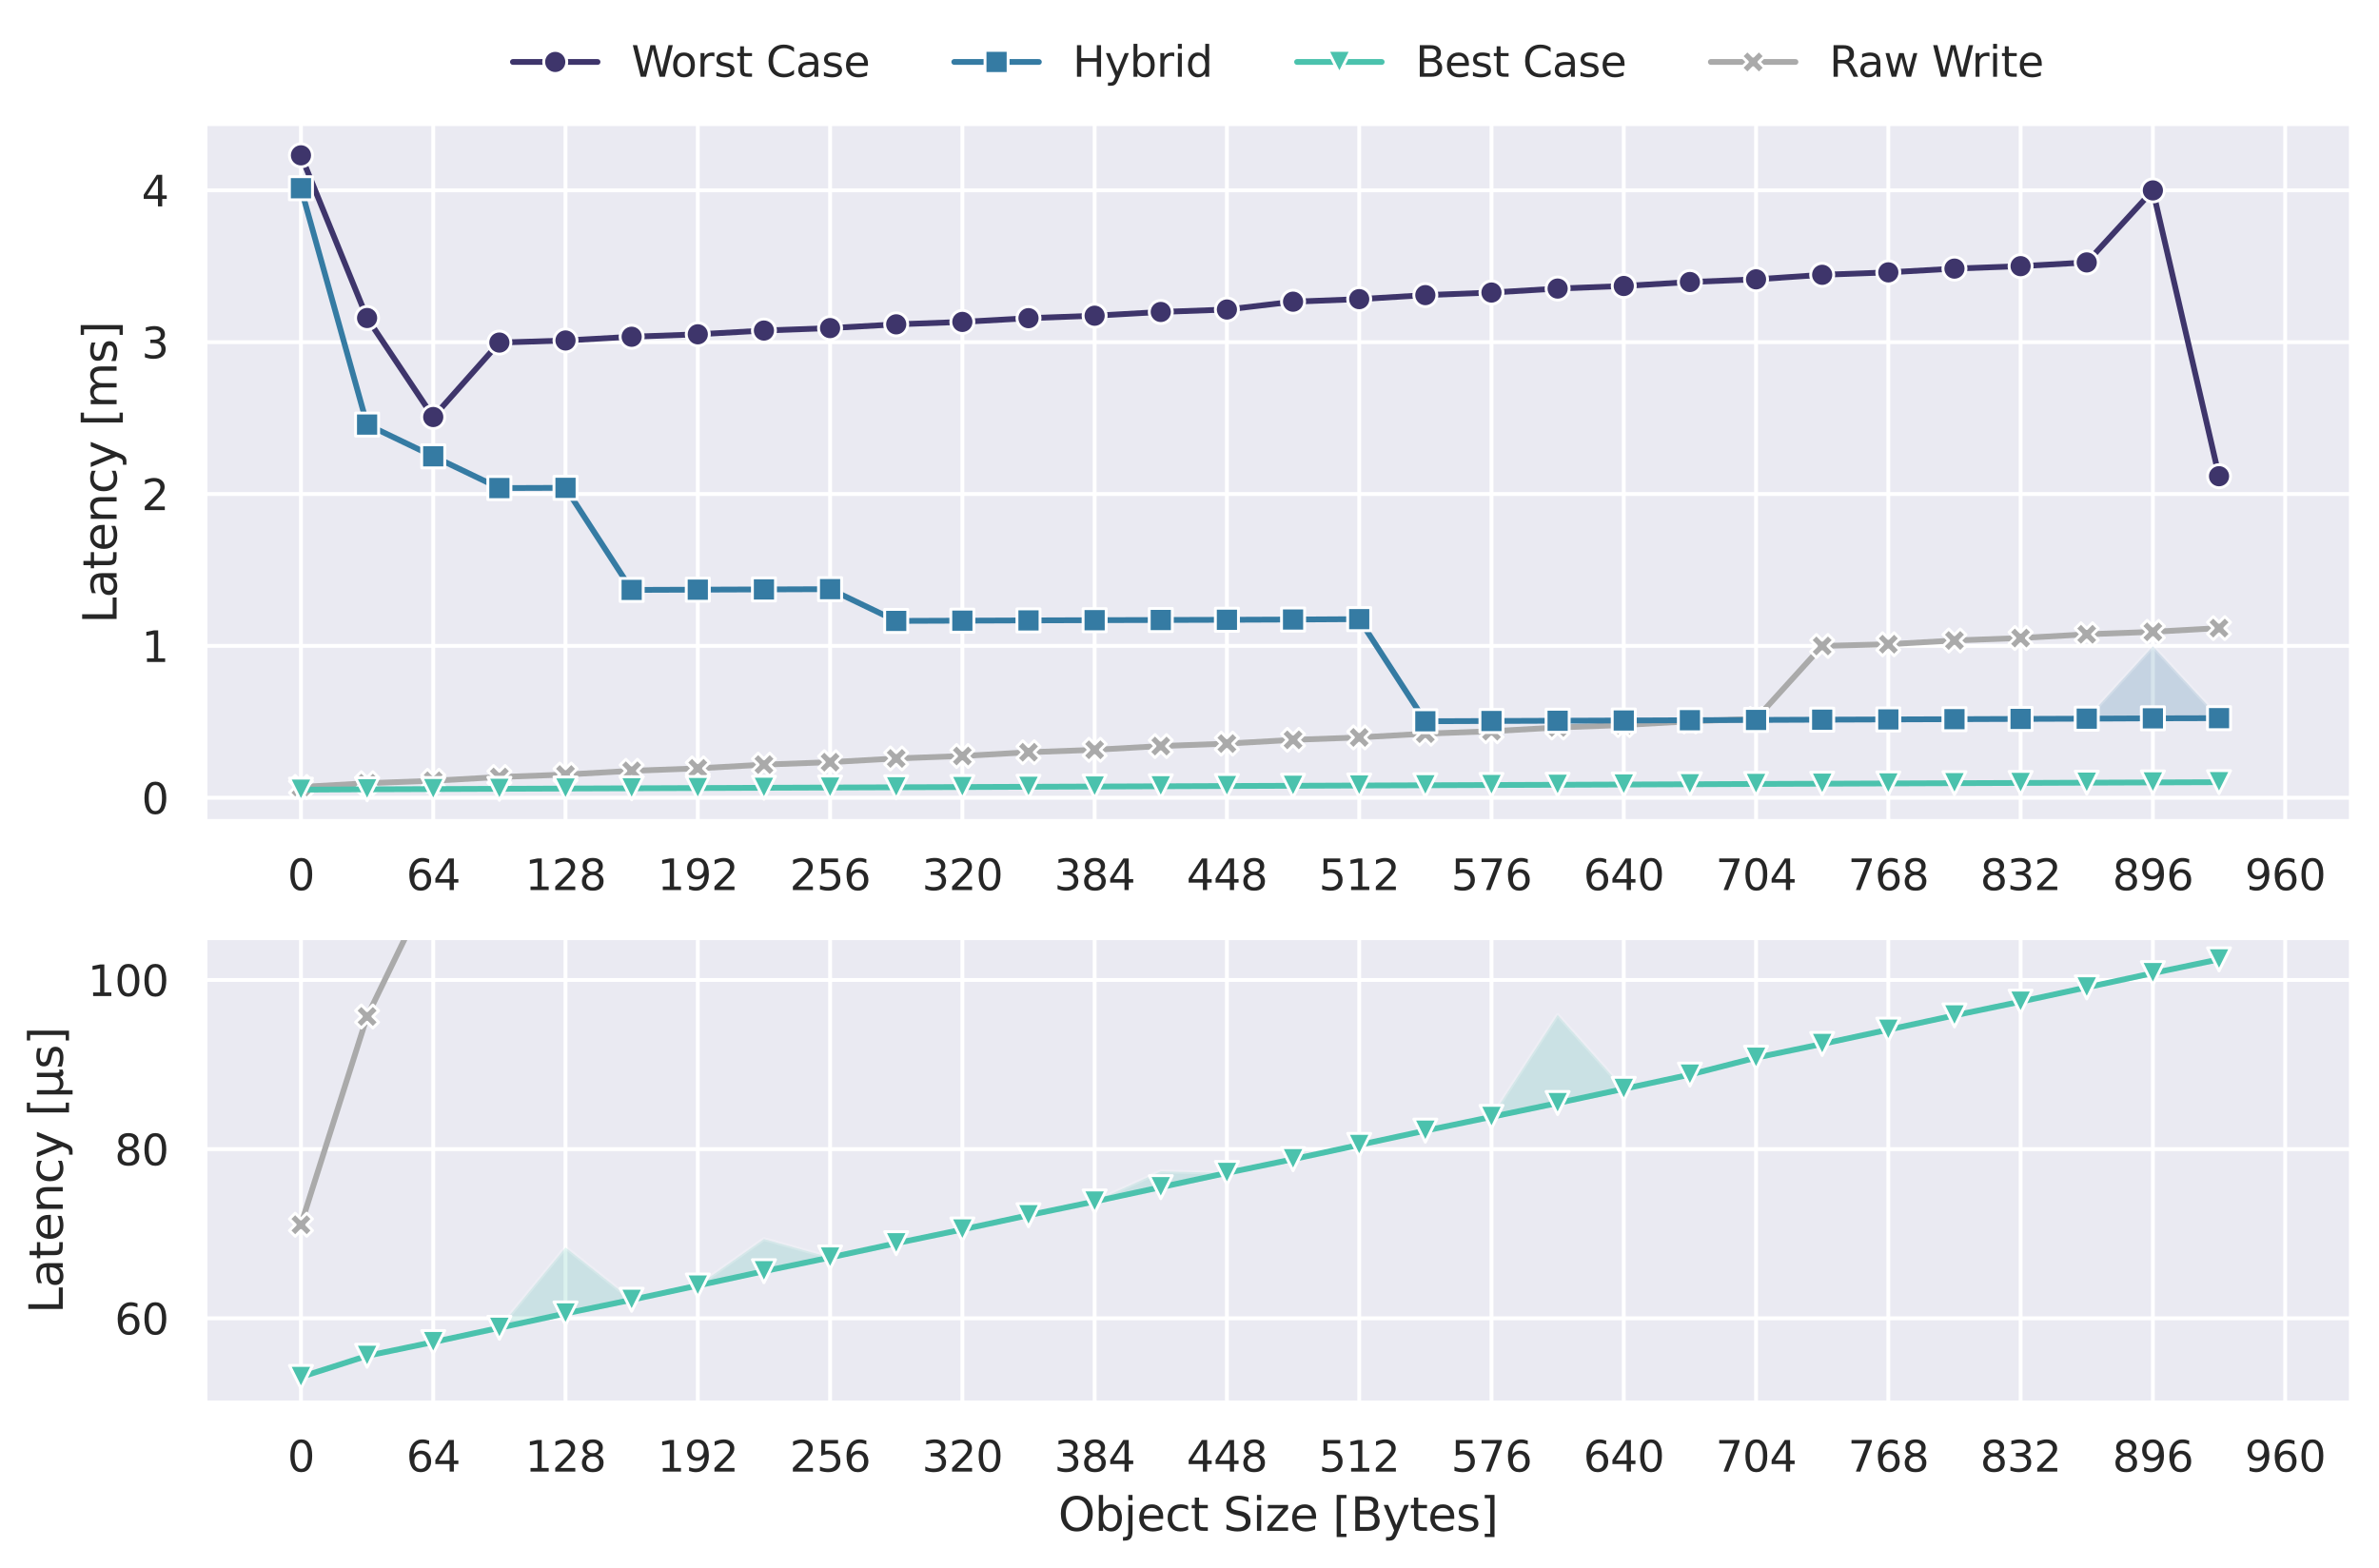 <?xml version="1.0" encoding="utf-8" standalone="no"?>
<!DOCTYPE svg PUBLIC "-//W3C//DTD SVG 1.1//EN"
  "http://www.w3.org/Graphics/SVG/1.1/DTD/svg11.dtd">
<svg xmlns:xlink="http://www.w3.org/1999/xlink" width="618.51pt" height="407.746pt" viewBox="0 0 618.51 407.746" xmlns="http://www.w3.org/2000/svg" version="1.1">
 <defs>
  <style type="text/css">*{stroke-linejoin: round; stroke-linecap: butt}</style>
 </defs>
 <g id="figure_1">
  <g id="patch_1">
   <path d="M 0 407.746 
L 618.51 407.746 
L 618.51 0 
L 0 0 
z
" style="fill: #ffffff"/>
  </g>
  <g id="axes_1">
   <g id="patch_2">
    <path d="M 53.31 213.586 
L 611.31 213.586 
L 611.31 32.146 
L 53.31 32.146 
z
" style="fill: #eaeaf2"/>
   </g>
   <g id="matplotlib.axis_1">
    <g id="xtick_1">
     <g id="line2d_1">
      <path d="M 78.244 213.586 
L 78.244 32.146 
" clip-path="url(#p33ffaa8407)" style="fill: none; stroke: #ffffff; stroke-linecap: round"/>
     </g>
     <g id="text_1">
      <!-- 0 -->
      <g style="fill: #262626" transform="translate(74.744 231.444) scale(0.11 -0.11)">
       <defs>
        <path id="DejaVuSans-30" d="M 2034 4250 
Q 1547 4250 1301 3770 
Q 1056 3291 1056 2328 
Q 1056 1369 1301 889 
Q 1547 409 2034 409 
Q 2525 409 2770 889 
Q 3016 1369 3016 2328 
Q 3016 3291 2770 3770 
Q 2525 4250 2034 4250 
z
M 2034 4750 
Q 2819 4750 3233 4129 
Q 3647 3509 3647 2328 
Q 3647 1150 3233 529 
Q 2819 -91 2034 -91 
Q 1250 -91 836 529 
Q 422 1150 422 2328 
Q 422 3509 836 4129 
Q 1250 4750 2034 4750 
z
" transform="scale(0.016)"/>
       </defs>
       <use xlink:href="#DejaVuSans-30"/>
      </g>
     </g>
    </g>
    <g id="xtick_2">
     <g id="line2d_2">
      <path d="M 112.635 213.586 
L 112.635 32.146 
" clip-path="url(#p33ffaa8407)" style="fill: none; stroke: #ffffff; stroke-linecap: round"/>
     </g>
     <g id="text_2">
      <!-- 64 -->
      <g style="fill: #262626" transform="translate(105.636 231.444) scale(0.11 -0.11)">
       <defs>
        <path id="DejaVuSans-36" d="M 2113 2584 
Q 1688 2584 1439 2293 
Q 1191 2003 1191 1497 
Q 1191 994 1439 701 
Q 1688 409 2113 409 
Q 2538 409 2786 701 
Q 3034 994 3034 1497 
Q 3034 2003 2786 2293 
Q 2538 2584 2113 2584 
z
M 3366 4563 
L 3366 3988 
Q 3128 4100 2886 4159 
Q 2644 4219 2406 4219 
Q 1781 4219 1451 3797 
Q 1122 3375 1075 2522 
Q 1259 2794 1537 2939 
Q 1816 3084 2150 3084 
Q 2853 3084 3261 2657 
Q 3669 2231 3669 1497 
Q 3669 778 3244 343 
Q 2819 -91 2113 -91 
Q 1303 -91 875 529 
Q 447 1150 447 2328 
Q 447 3434 972 4092 
Q 1497 4750 2381 4750 
Q 2619 4750 2861 4703 
Q 3103 4656 3366 4563 
z
" transform="scale(0.016)"/>
        <path id="DejaVuSans-34" d="M 2419 4116 
L 825 1625 
L 2419 1625 
L 2419 4116 
z
M 2253 4666 
L 3047 4666 
L 3047 1625 
L 3713 1625 
L 3713 1100 
L 3047 1100 
L 3047 0 
L 2419 0 
L 2419 1100 
L 313 1100 
L 313 1709 
L 2253 4666 
z
" transform="scale(0.016)"/>
       </defs>
       <use xlink:href="#DejaVuSans-36"/>
       <use xlink:href="#DejaVuSans-34" x="63.623"/>
      </g>
     </g>
    </g>
    <g id="xtick_3">
     <g id="line2d_3">
      <path d="M 147.026 213.586 
L 147.026 32.146 
" clip-path="url(#p33ffaa8407)" style="fill: none; stroke: #ffffff; stroke-linecap: round"/>
     </g>
     <g id="text_3">
      <!-- 128 -->
      <g style="fill: #262626" transform="translate(136.528 231.444) scale(0.11 -0.11)">
       <defs>
        <path id="DejaVuSans-31" d="M 794 531 
L 1825 531 
L 1825 4091 
L 703 3866 
L 703 4441 
L 1819 4666 
L 2450 4666 
L 2450 531 
L 3481 531 
L 3481 0 
L 794 0 
L 794 531 
z
" transform="scale(0.016)"/>
        <path id="DejaVuSans-32" d="M 1228 531 
L 3431 531 
L 3431 0 
L 469 0 
L 469 531 
Q 828 903 1448 1529 
Q 2069 2156 2228 2338 
Q 2531 2678 2651 2914 
Q 2772 3150 2772 3378 
Q 2772 3750 2511 3984 
Q 2250 4219 1831 4219 
Q 1534 4219 1204 4116 
Q 875 4013 500 3803 
L 500 4441 
Q 881 4594 1212 4672 
Q 1544 4750 1819 4750 
Q 2544 4750 2975 4387 
Q 3406 4025 3406 3419 
Q 3406 3131 3298 2873 
Q 3191 2616 2906 2266 
Q 2828 2175 2409 1742 
Q 1991 1309 1228 531 
z
" transform="scale(0.016)"/>
        <path id="DejaVuSans-38" d="M 2034 2216 
Q 1584 2216 1326 1975 
Q 1069 1734 1069 1313 
Q 1069 891 1326 650 
Q 1584 409 2034 409 
Q 2484 409 2743 651 
Q 3003 894 3003 1313 
Q 3003 1734 2745 1975 
Q 2488 2216 2034 2216 
z
M 1403 2484 
Q 997 2584 770 2862 
Q 544 3141 544 3541 
Q 544 4100 942 4425 
Q 1341 4750 2034 4750 
Q 2731 4750 3128 4425 
Q 3525 4100 3525 3541 
Q 3525 3141 3298 2862 
Q 3072 2584 2669 2484 
Q 3125 2378 3379 2068 
Q 3634 1759 3634 1313 
Q 3634 634 3220 271 
Q 2806 -91 2034 -91 
Q 1263 -91 848 271 
Q 434 634 434 1313 
Q 434 1759 690 2068 
Q 947 2378 1403 2484 
z
M 1172 3481 
Q 1172 3119 1398 2916 
Q 1625 2713 2034 2713 
Q 2441 2713 2670 2916 
Q 2900 3119 2900 3481 
Q 2900 3844 2670 4047 
Q 2441 4250 2034 4250 
Q 1625 4250 1398 4047 
Q 1172 3844 1172 3481 
z
" transform="scale(0.016)"/>
       </defs>
       <use xlink:href="#DejaVuSans-31"/>
       <use xlink:href="#DejaVuSans-32" x="63.623"/>
       <use xlink:href="#DejaVuSans-38" x="127.246"/>
      </g>
     </g>
    </g>
    <g id="xtick_4">
     <g id="line2d_4">
      <path d="M 181.418 213.586 
L 181.418 32.146 
" clip-path="url(#p33ffaa8407)" style="fill: none; stroke: #ffffff; stroke-linecap: round"/>
     </g>
     <g id="text_4">
      <!-- 192 -->
      <g style="fill: #262626" transform="translate(170.92 231.444) scale(0.11 -0.11)">
       <defs>
        <path id="DejaVuSans-39" d="M 703 97 
L 703 672 
Q 941 559 1184 500 
Q 1428 441 1663 441 
Q 2288 441 2617 861 
Q 2947 1281 2994 2138 
Q 2813 1869 2534 1725 
Q 2256 1581 1919 1581 
Q 1219 1581 811 2004 
Q 403 2428 403 3163 
Q 403 3881 828 4315 
Q 1253 4750 1959 4750 
Q 2769 4750 3195 4129 
Q 3622 3509 3622 2328 
Q 3622 1225 3098 567 
Q 2575 -91 1691 -91 
Q 1453 -91 1209 -44 
Q 966 3 703 97 
z
M 1959 2075 
Q 2384 2075 2632 2365 
Q 2881 2656 2881 3163 
Q 2881 3666 2632 3958 
Q 2384 4250 1959 4250 
Q 1534 4250 1286 3958 
Q 1038 3666 1038 3163 
Q 1038 2656 1286 2365 
Q 1534 2075 1959 2075 
z
" transform="scale(0.016)"/>
       </defs>
       <use xlink:href="#DejaVuSans-31"/>
       <use xlink:href="#DejaVuSans-39" x="63.623"/>
       <use xlink:href="#DejaVuSans-32" x="127.246"/>
      </g>
     </g>
    </g>
    <g id="xtick_5">
     <g id="line2d_5">
      <path d="M 215.809 213.586 
L 215.809 32.146 
" clip-path="url(#p33ffaa8407)" style="fill: none; stroke: #ffffff; stroke-linecap: round"/>
     </g>
     <g id="text_5">
      <!-- 256 -->
      <g style="fill: #262626" transform="translate(205.311 231.444) scale(0.11 -0.11)">
       <defs>
        <path id="DejaVuSans-35" d="M 691 4666 
L 3169 4666 
L 3169 4134 
L 1269 4134 
L 1269 2991 
Q 1406 3038 1543 3061 
Q 1681 3084 1819 3084 
Q 2600 3084 3056 2656 
Q 3513 2228 3513 1497 
Q 3513 744 3044 326 
Q 2575 -91 1722 -91 
Q 1428 -91 1123 -41 
Q 819 9 494 109 
L 494 744 
Q 775 591 1075 516 
Q 1375 441 1709 441 
Q 2250 441 2565 725 
Q 2881 1009 2881 1497 
Q 2881 1984 2565 2268 
Q 2250 2553 1709 2553 
Q 1456 2553 1204 2497 
Q 953 2441 691 2322 
L 691 4666 
z
" transform="scale(0.016)"/>
       </defs>
       <use xlink:href="#DejaVuSans-32"/>
       <use xlink:href="#DejaVuSans-35" x="63.623"/>
       <use xlink:href="#DejaVuSans-36" x="127.246"/>
      </g>
     </g>
    </g>
    <g id="xtick_6">
     <g id="line2d_6">
      <path d="M 250.201 213.586 
L 250.201 32.146 
" clip-path="url(#p33ffaa8407)" style="fill: none; stroke: #ffffff; stroke-linecap: round"/>
     </g>
     <g id="text_6">
      <!-- 320 -->
      <g style="fill: #262626" transform="translate(239.702 231.444) scale(0.11 -0.11)">
       <defs>
        <path id="DejaVuSans-33" d="M 2597 2516 
Q 3050 2419 3304 2112 
Q 3559 1806 3559 1356 
Q 3559 666 3084 287 
Q 2609 -91 1734 -91 
Q 1441 -91 1130 -33 
Q 819 25 488 141 
L 488 750 
Q 750 597 1062 519 
Q 1375 441 1716 441 
Q 2309 441 2620 675 
Q 2931 909 2931 1356 
Q 2931 1769 2642 2001 
Q 2353 2234 1838 2234 
L 1294 2234 
L 1294 2753 
L 1863 2753 
Q 2328 2753 2575 2939 
Q 2822 3125 2822 3475 
Q 2822 3834 2567 4026 
Q 2313 4219 1838 4219 
Q 1578 4219 1281 4162 
Q 984 4106 628 3988 
L 628 4550 
Q 988 4650 1302 4700 
Q 1616 4750 1894 4750 
Q 2613 4750 3031 4423 
Q 3450 4097 3450 3541 
Q 3450 3153 3228 2886 
Q 3006 2619 2597 2516 
z
" transform="scale(0.016)"/>
       </defs>
       <use xlink:href="#DejaVuSans-33"/>
       <use xlink:href="#DejaVuSans-32" x="63.623"/>
       <use xlink:href="#DejaVuSans-30" x="127.246"/>
      </g>
     </g>
    </g>
    <g id="xtick_7">
     <g id="line2d_7">
      <path d="M 284.592 213.586 
L 284.592 32.146 
" clip-path="url(#p33ffaa8407)" style="fill: none; stroke: #ffffff; stroke-linecap: round"/>
     </g>
     <g id="text_7">
      <!-- 384 -->
      <g style="fill: #262626" transform="translate(274.094 231.444) scale(0.11 -0.11)">
       <use xlink:href="#DejaVuSans-33"/>
       <use xlink:href="#DejaVuSans-38" x="63.623"/>
       <use xlink:href="#DejaVuSans-34" x="127.246"/>
      </g>
     </g>
    </g>
    <g id="xtick_8">
     <g id="line2d_8">
      <path d="M 318.983 213.586 
L 318.983 32.146 
" clip-path="url(#p33ffaa8407)" style="fill: none; stroke: #ffffff; stroke-linecap: round"/>
     </g>
     <g id="text_8">
      <!-- 448 -->
      <g style="fill: #262626" transform="translate(308.485 231.444) scale(0.11 -0.11)">
       <use xlink:href="#DejaVuSans-34"/>
       <use xlink:href="#DejaVuSans-34" x="63.623"/>
       <use xlink:href="#DejaVuSans-38" x="127.246"/>
      </g>
     </g>
    </g>
    <g id="xtick_9">
     <g id="line2d_9">
      <path d="M 353.375 213.586 
L 353.375 32.146 
" clip-path="url(#p33ffaa8407)" style="fill: none; stroke: #ffffff; stroke-linecap: round"/>
     </g>
     <g id="text_9">
      <!-- 512 -->
      <g style="fill: #262626" transform="translate(342.877 231.444) scale(0.11 -0.11)">
       <use xlink:href="#DejaVuSans-35"/>
       <use xlink:href="#DejaVuSans-31" x="63.623"/>
       <use xlink:href="#DejaVuSans-32" x="127.246"/>
      </g>
     </g>
    </g>
    <g id="xtick_10">
     <g id="line2d_10">
      <path d="M 387.766 213.586 
L 387.766 32.146 
" clip-path="url(#p33ffaa8407)" style="fill: none; stroke: #ffffff; stroke-linecap: round"/>
     </g>
     <g id="text_10">
      <!-- 576 -->
      <g style="fill: #262626" transform="translate(377.268 231.444) scale(0.11 -0.11)">
       <defs>
        <path id="DejaVuSans-37" d="M 525 4666 
L 3525 4666 
L 3525 4397 
L 1831 0 
L 1172 0 
L 2766 4134 
L 525 4134 
L 525 4666 
z
" transform="scale(0.016)"/>
       </defs>
       <use xlink:href="#DejaVuSans-35"/>
       <use xlink:href="#DejaVuSans-37" x="63.623"/>
       <use xlink:href="#DejaVuSans-36" x="127.246"/>
      </g>
     </g>
    </g>
    <g id="xtick_11">
     <g id="line2d_11">
      <path d="M 422.157 213.586 
L 422.157 32.146 
" clip-path="url(#p33ffaa8407)" style="fill: none; stroke: #ffffff; stroke-linecap: round"/>
     </g>
     <g id="text_11">
      <!-- 640 -->
      <g style="fill: #262626" transform="translate(411.659 231.444) scale(0.11 -0.11)">
       <use xlink:href="#DejaVuSans-36"/>
       <use xlink:href="#DejaVuSans-34" x="63.623"/>
       <use xlink:href="#DejaVuSans-30" x="127.246"/>
      </g>
     </g>
    </g>
    <g id="xtick_12">
     <g id="line2d_12">
      <path d="M 456.549 213.586 
L 456.549 32.146 
" clip-path="url(#p33ffaa8407)" style="fill: none; stroke: #ffffff; stroke-linecap: round"/>
     </g>
     <g id="text_12">
      <!-- 704 -->
      <g style="fill: #262626" transform="translate(446.051 231.444) scale(0.11 -0.11)">
       <use xlink:href="#DejaVuSans-37"/>
       <use xlink:href="#DejaVuSans-30" x="63.623"/>
       <use xlink:href="#DejaVuSans-34" x="127.246"/>
      </g>
     </g>
    </g>
    <g id="xtick_13">
     <g id="line2d_13">
      <path d="M 490.94 213.586 
L 490.94 32.146 
" clip-path="url(#p33ffaa8407)" style="fill: none; stroke: #ffffff; stroke-linecap: round"/>
     </g>
     <g id="text_13">
      <!-- 768 -->
      <g style="fill: #262626" transform="translate(480.442 231.444) scale(0.11 -0.11)">
       <use xlink:href="#DejaVuSans-37"/>
       <use xlink:href="#DejaVuSans-36" x="63.623"/>
       <use xlink:href="#DejaVuSans-38" x="127.246"/>
      </g>
     </g>
    </g>
    <g id="xtick_14">
     <g id="line2d_14">
      <path d="M 525.332 213.586 
L 525.332 32.146 
" clip-path="url(#p33ffaa8407)" style="fill: none; stroke: #ffffff; stroke-linecap: round"/>
     </g>
     <g id="text_14">
      <!-- 832 -->
      <g style="fill: #262626" transform="translate(514.833 231.444) scale(0.11 -0.11)">
       <use xlink:href="#DejaVuSans-38"/>
       <use xlink:href="#DejaVuSans-33" x="63.623"/>
       <use xlink:href="#DejaVuSans-32" x="127.246"/>
      </g>
     </g>
    </g>
    <g id="xtick_15">
     <g id="line2d_15">
      <path d="M 559.723 213.586 
L 559.723 32.146 
" clip-path="url(#p33ffaa8407)" style="fill: none; stroke: #ffffff; stroke-linecap: round"/>
     </g>
     <g id="text_15">
      <!-- 896 -->
      <g style="fill: #262626" transform="translate(549.225 231.444) scale(0.11 -0.11)">
       <use xlink:href="#DejaVuSans-38"/>
       <use xlink:href="#DejaVuSans-39" x="63.623"/>
       <use xlink:href="#DejaVuSans-36" x="127.246"/>
      </g>
     </g>
    </g>
    <g id="xtick_16">
     <g id="line2d_16">
      <path d="M 594.114 213.586 
L 594.114 32.146 
" clip-path="url(#p33ffaa8407)" style="fill: none; stroke: #ffffff; stroke-linecap: round"/>
     </g>
     <g id="text_16">
      <!-- 960 -->
      <g style="fill: #262626" transform="translate(583.616 231.444) scale(0.11 -0.11)">
       <use xlink:href="#DejaVuSans-39"/>
       <use xlink:href="#DejaVuSans-36" x="63.623"/>
       <use xlink:href="#DejaVuSans-30" x="127.246"/>
      </g>
     </g>
    </g>
    <g id="xtick_17"/>
    <g id="xtick_18"/>
    <g id="xtick_19"/>
    <g id="xtick_20"/>
    <g id="xtick_21"/>
    <g id="xtick_22"/>
    <g id="xtick_23"/>
    <g id="xtick_24"/>
    <g id="xtick_25"/>
    <g id="xtick_26"/>
    <g id="xtick_27"/>
    <g id="xtick_28"/>
    <g id="xtick_29"/>
    <g id="xtick_30"/>
    <g id="xtick_31"/>
    <g id="xtick_32"/>
   </g>
   <g id="matplotlib.axis_2">
    <g id="ytick_1">
     <g id="line2d_17">
      <path d="M 53.31 207.434 
L 611.31 207.434 
" clip-path="url(#p33ffaa8407)" style="fill: none; stroke: #ffffff; stroke-linecap: round"/>
     </g>
     <g id="text_17">
      <!-- 0 -->
      <g style="fill: #262626" transform="translate(36.811 211.613) scale(0.11 -0.11)">
       <use xlink:href="#DejaVuSans-30"/>
      </g>
     </g>
    </g>
    <g id="ytick_2">
     <g id="line2d_18">
      <path d="M 53.31 167.947 
L 611.31 167.947 
" clip-path="url(#p33ffaa8407)" style="fill: none; stroke: #ffffff; stroke-linecap: round"/>
     </g>
     <g id="text_18">
      <!-- 1 -->
      <g style="fill: #262626" transform="translate(36.811 172.126) scale(0.11 -0.11)">
       <use xlink:href="#DejaVuSans-31"/>
      </g>
     </g>
    </g>
    <g id="ytick_3">
     <g id="line2d_19">
      <path d="M 53.31 128.461 
L 611.31 128.461 
" clip-path="url(#p33ffaa8407)" style="fill: none; stroke: #ffffff; stroke-linecap: round"/>
     </g>
     <g id="text_19">
      <!-- 2 -->
      <g style="fill: #262626" transform="translate(36.811 132.64) scale(0.11 -0.11)">
       <use xlink:href="#DejaVuSans-32"/>
      </g>
     </g>
    </g>
    <g id="ytick_4">
     <g id="line2d_20">
      <path d="M 53.31 88.974 
L 611.31 88.974 
" clip-path="url(#p33ffaa8407)" style="fill: none; stroke: #ffffff; stroke-linecap: round"/>
     </g>
     <g id="text_20">
      <!-- 3 -->
      <g style="fill: #262626" transform="translate(36.811 93.153) scale(0.11 -0.11)">
       <use xlink:href="#DejaVuSans-33"/>
      </g>
     </g>
    </g>
    <g id="ytick_5">
     <g id="line2d_21">
      <path d="M 53.31 49.487 
L 611.31 49.487 
" clip-path="url(#p33ffaa8407)" style="fill: none; stroke: #ffffff; stroke-linecap: round"/>
     </g>
     <g id="text_21">
      <!-- 4 -->
      <g style="fill: #262626" transform="translate(36.811 53.667) scale(0.11 -0.11)">
       <use xlink:href="#DejaVuSans-34"/>
      </g>
     </g>
    </g>
    <g id="text_22">
     <!-- Latency [ms] -->
     <g style="fill: #262626" transform="translate(30.316 162.142) rotate(-90) scale(0.12 -0.12)">
      <defs>
       <path id="DejaVuSans-4c" d="M 628 4666 
L 1259 4666 
L 1259 531 
L 3531 531 
L 3531 0 
L 628 0 
L 628 4666 
z
" transform="scale(0.016)"/>
       <path id="DejaVuSans-61" d="M 2194 1759 
Q 1497 1759 1228 1600 
Q 959 1441 959 1056 
Q 959 750 1161 570 
Q 1363 391 1709 391 
Q 2188 391 2477 730 
Q 2766 1069 2766 1631 
L 2766 1759 
L 2194 1759 
z
M 3341 1997 
L 3341 0 
L 2766 0 
L 2766 531 
Q 2569 213 2275 61 
Q 1981 -91 1556 -91 
Q 1019 -91 701 211 
Q 384 513 384 1019 
Q 384 1609 779 1909 
Q 1175 2209 1959 2209 
L 2766 2209 
L 2766 2266 
Q 2766 2663 2505 2880 
Q 2244 3097 1772 3097 
Q 1472 3097 1187 3025 
Q 903 2953 641 2809 
L 641 3341 
Q 956 3463 1253 3523 
Q 1550 3584 1831 3584 
Q 2591 3584 2966 3190 
Q 3341 2797 3341 1997 
z
" transform="scale(0.016)"/>
       <path id="DejaVuSans-74" d="M 1172 4494 
L 1172 3500 
L 2356 3500 
L 2356 3053 
L 1172 3053 
L 1172 1153 
Q 1172 725 1289 603 
Q 1406 481 1766 481 
L 2356 481 
L 2356 0 
L 1766 0 
Q 1100 0 847 248 
Q 594 497 594 1153 
L 594 3053 
L 172 3053 
L 172 3500 
L 594 3500 
L 594 4494 
L 1172 4494 
z
" transform="scale(0.016)"/>
       <path id="DejaVuSans-65" d="M 3597 1894 
L 3597 1613 
L 953 1613 
Q 991 1019 1311 708 
Q 1631 397 2203 397 
Q 2534 397 2845 478 
Q 3156 559 3463 722 
L 3463 178 
Q 3153 47 2828 -22 
Q 2503 -91 2169 -91 
Q 1331 -91 842 396 
Q 353 884 353 1716 
Q 353 2575 817 3079 
Q 1281 3584 2069 3584 
Q 2775 3584 3186 3129 
Q 3597 2675 3597 1894 
z
M 3022 2063 
Q 3016 2534 2758 2815 
Q 2500 3097 2075 3097 
Q 1594 3097 1305 2825 
Q 1016 2553 972 2059 
L 3022 2063 
z
" transform="scale(0.016)"/>
       <path id="DejaVuSans-6e" d="M 3513 2113 
L 3513 0 
L 2938 0 
L 2938 2094 
Q 2938 2591 2744 2837 
Q 2550 3084 2163 3084 
Q 1697 3084 1428 2787 
Q 1159 2491 1159 1978 
L 1159 0 
L 581 0 
L 581 3500 
L 1159 3500 
L 1159 2956 
Q 1366 3272 1645 3428 
Q 1925 3584 2291 3584 
Q 2894 3584 3203 3211 
Q 3513 2838 3513 2113 
z
" transform="scale(0.016)"/>
       <path id="DejaVuSans-63" d="M 3122 3366 
L 3122 2828 
Q 2878 2963 2633 3030 
Q 2388 3097 2138 3097 
Q 1578 3097 1268 2742 
Q 959 2388 959 1747 
Q 959 1106 1268 751 
Q 1578 397 2138 397 
Q 2388 397 2633 464 
Q 2878 531 3122 666 
L 3122 134 
Q 2881 22 2623 -34 
Q 2366 -91 2075 -91 
Q 1284 -91 818 406 
Q 353 903 353 1747 
Q 353 2603 823 3093 
Q 1294 3584 2113 3584 
Q 2378 3584 2631 3529 
Q 2884 3475 3122 3366 
z
" transform="scale(0.016)"/>
       <path id="DejaVuSans-79" d="M 2059 -325 
Q 1816 -950 1584 -1140 
Q 1353 -1331 966 -1331 
L 506 -1331 
L 506 -850 
L 844 -850 
Q 1081 -850 1212 -737 
Q 1344 -625 1503 -206 
L 1606 56 
L 191 3500 
L 800 3500 
L 1894 763 
L 2988 3500 
L 3597 3500 
L 2059 -325 
z
" transform="scale(0.016)"/>
       <path id="DejaVuSans-20" transform="scale(0.016)"/>
       <path id="DejaVuSans-5b" d="M 550 4863 
L 1875 4863 
L 1875 4416 
L 1125 4416 
L 1125 -397 
L 1875 -397 
L 1875 -844 
L 550 -844 
L 550 4863 
z
" transform="scale(0.016)"/>
       <path id="DejaVuSans-6d" d="M 3328 2828 
Q 3544 3216 3844 3400 
Q 4144 3584 4550 3584 
Q 5097 3584 5394 3201 
Q 5691 2819 5691 2113 
L 5691 0 
L 5113 0 
L 5113 2094 
Q 5113 2597 4934 2840 
Q 4756 3084 4391 3084 
Q 3944 3084 3684 2787 
Q 3425 2491 3425 1978 
L 3425 0 
L 2847 0 
L 2847 2094 
Q 2847 2600 2669 2842 
Q 2491 3084 2119 3084 
Q 1678 3084 1418 2786 
Q 1159 2488 1159 1978 
L 1159 0 
L 581 0 
L 581 3500 
L 1159 3500 
L 1159 2956 
Q 1356 3278 1631 3431 
Q 1906 3584 2284 3584 
Q 2666 3584 2933 3390 
Q 3200 3197 3328 2828 
z
" transform="scale(0.016)"/>
       <path id="DejaVuSans-73" d="M 2834 3397 
L 2834 2853 
Q 2591 2978 2328 3040 
Q 2066 3103 1784 3103 
Q 1356 3103 1142 2972 
Q 928 2841 928 2578 
Q 928 2378 1081 2264 
Q 1234 2150 1697 2047 
L 1894 2003 
Q 2506 1872 2764 1633 
Q 3022 1394 3022 966 
Q 3022 478 2636 193 
Q 2250 -91 1575 -91 
Q 1294 -91 989 -36 
Q 684 19 347 128 
L 347 722 
Q 666 556 975 473 
Q 1284 391 1588 391 
Q 1994 391 2212 530 
Q 2431 669 2431 922 
Q 2431 1156 2273 1281 
Q 2116 1406 1581 1522 
L 1381 1569 
Q 847 1681 609 1914 
Q 372 2147 372 2553 
Q 372 3047 722 3315 
Q 1072 3584 1716 3584 
Q 2034 3584 2315 3537 
Q 2597 3491 2834 3397 
z
" transform="scale(0.016)"/>
       <path id="DejaVuSans-5d" d="M 1947 4863 
L 1947 -844 
L 622 -844 
L 622 -397 
L 1369 -397 
L 1369 4416 
L 622 4416 
L 622 4863 
L 1947 4863 
z
" transform="scale(0.016)"/>
      </defs>
      <use xlink:href="#DejaVuSans-4c"/>
      <use xlink:href="#DejaVuSans-61" x="55.713"/>
      <use xlink:href="#DejaVuSans-74" x="116.992"/>
      <use xlink:href="#DejaVuSans-65" x="156.201"/>
      <use xlink:href="#DejaVuSans-6e" x="217.725"/>
      <use xlink:href="#DejaVuSans-63" x="281.104"/>
      <use xlink:href="#DejaVuSans-79" x="336.084"/>
      <use xlink:href="#DejaVuSans-20" x="395.264"/>
      <use xlink:href="#DejaVuSans-5b" x="427.051"/>
      <use xlink:href="#DejaVuSans-6d" x="466.064"/>
      <use xlink:href="#DejaVuSans-73" x="563.477"/>
      <use xlink:href="#DejaVuSans-5d" x="615.576"/>
     </g>
    </g>
   </g>
   <g id="PolyCollection_1"/>
   <g id="PolyCollection_2"/>
   <g id="PolyCollection_3">
    <defs>
     <path id="m24567ac453" d="M 78.244 -367.352 
L 78.244 -367.352 
L 95.439 -325.055 
L 112.635 -299.31 
L 129.831 -318.668 
L 147.026 -319.211 
L 164.222 -320.181 
L 181.418 -320.817 
L 198.614 -321.792 
L 215.809 -322.431 
L 233.005 -323.406 
L 250.201 -324.041 
L 267.396 -325.013 
L 284.592 -325.652 
L 301.788 -326.627 
L 318.983 -327.261 
L 336.179 -329.297 
L 353.375 -329.964 
L 370.57 -331.007 
L 387.766 -331.676 
L 404.962 -332.71 
L 422.157 -333.382 
L 439.353 -334.416 
L 456.549 -335.112 
L 473.745 -336.289 
L 490.94 -336.923 
L 508.136 -337.9 
L 525.332 -338.537 
L 542.527 -339.509 
L 559.723 -358.236 
L 576.919 -283.917 
L 576.919 -283.917 
L 576.919 -283.917 
L 559.723 -358.236 
L 542.527 -339.509 
L 525.332 -338.537 
L 508.136 -337.9 
L 490.94 -336.923 
L 473.745 -336.289 
L 456.549 -335.112 
L 439.353 -334.416 
L 422.157 -333.382 
L 404.962 -332.71 
L 387.766 -331.676 
L 370.57 -331.007 
L 353.375 -329.964 
L 336.179 -329.297 
L 318.983 -327.261 
L 301.788 -326.627 
L 284.592 -325.652 
L 267.396 -325.013 
L 250.201 -324.041 
L 233.005 -323.406 
L 215.809 -322.431 
L 198.614 -321.792 
L 181.418 -320.817 
L 164.222 -320.181 
L 147.026 -319.211 
L 129.831 -318.668 
L 112.635 -299.31 
L 95.439 -325.055 
L 78.244 -367.352 
z
" style="stroke: #ffffff; stroke-opacity: 0.2"/>
    </defs>
    <g clip-path="url(#p33ffaa8407)">
     <use xlink:href="#m24567ac453" x="0" y="407.746" style="fill: #3e356b; fill-opacity: 0.2; stroke: #ffffff; stroke-opacity: 0.2"/>
    </g>
   </g>
   <g id="PolyCollection_4"/>
   <g id="PolyCollection_5">
    <defs>
     <path id="m4045fbc371" d="M 78.244 -358.801 
L 78.244 -358.801 
L 95.439 -297.348 
L 112.635 -289.09 
L 129.831 -280.835 
L 147.026 -280.899 
L 164.222 -254.352 
L 181.418 -254.416 
L 198.614 -254.48 
L 215.809 -254.549 
L 233.005 -246.291 
L 250.201 -246.356 
L 267.396 -246.422 
L 284.592 -246.481 
L 301.788 -246.531 
L 318.983 -246.585 
L 336.179 -246.652 
L 353.375 -246.75 
L 370.57 -220.201 
L 387.766 -220.267 
L 404.962 -220.331 
L 422.157 -220.398 
L 439.353 -220.467 
L 456.549 -220.541 
L 473.745 -220.61 
L 490.94 -220.674 
L 508.136 -220.739 
L 525.332 -220.805 
L 542.527 -220.872 
L 559.723 -220.939 
L 576.919 -221.003 
L 576.919 -221.158 
L 576.919 -221.158 
L 559.723 -239.695 
L 542.527 -220.872 
L 525.332 -221.163 
L 508.136 -220.739 
L 490.94 -220.674 
L 473.745 -220.61 
L 456.549 -220.541 
L 439.353 -220.623 
L 422.157 -220.398 
L 404.962 -220.331 
L 387.766 -220.267 
L 370.57 -220.201 
L 353.375 -246.75 
L 336.179 -246.652 
L 318.983 -246.585 
L 301.788 -246.531 
L 284.592 -246.481 
L 267.396 -246.422 
L 250.201 -246.356 
L 233.005 -246.291 
L 215.809 -254.549 
L 198.614 -254.48 
L 181.418 -254.416 
L 164.222 -254.352 
L 147.026 -280.899 
L 129.831 -280.835 
L 112.635 -289.09 
L 95.439 -297.348 
L 78.244 -358.801 
z
" style="stroke: #ffffff; stroke-opacity: 0.2"/>
    </defs>
    <g clip-path="url(#p33ffaa8407)">
     <use xlink:href="#m4045fbc371" x="0" y="407.746" style="fill: #357ba3; fill-opacity: 0.2; stroke: #ffffff; stroke-opacity: 0.2"/>
    </g>
   </g>
   <g id="PolyCollection_6"/>
   <g id="PolyCollection_7">
    <defs>
     <path id="m9e3a7583a6" d="M 78.244 -202.407 
L 78.244 -202.407 
L 95.439 -202.506 
L 112.635 -202.57 
L 129.831 -202.636 
L 147.026 -202.703 
L 164.222 -202.767 
L 181.418 -202.834 
L 198.614 -202.901 
L 215.809 -202.965 
L 233.005 -203.031 
L 250.201 -203.096 
L 267.396 -203.162 
L 284.592 -203.226 
L 301.788 -203.293 
L 318.983 -203.36 
L 336.179 -203.424 
L 353.375 -203.49 
L 370.57 -203.557 
L 387.766 -203.621 
L 404.962 -203.685 
L 422.157 -203.752 
L 439.353 -203.819 
L 456.549 -203.898 
L 473.745 -203.962 
L 490.94 -204.028 
L 508.136 -204.095 
L 525.332 -204.159 
L 542.527 -204.226 
L 559.723 -204.292 
L 576.919 -204.357 
L 576.919 -204.357 
L 576.919 -204.357 
L 559.723 -204.292 
L 542.527 -204.226 
L 525.332 -204.159 
L 508.136 -204.095 
L 490.94 -204.028 
L 473.745 -203.962 
L 456.549 -203.898 
L 439.353 -203.819 
L 422.157 -203.752 
L 404.962 -204.097 
L 387.766 -203.621 
L 370.57 -203.557 
L 353.375 -203.49 
L 336.179 -203.424 
L 318.983 -203.36 
L 301.788 -203.367 
L 284.592 -203.226 
L 267.396 -203.162 
L 250.201 -203.096 
L 233.005 -203.031 
L 215.809 -202.965 
L 198.614 -203.051 
L 181.418 -202.834 
L 164.222 -202.767 
L 147.026 -203.012 
L 129.831 -202.636 
L 112.635 -202.57 
L 95.439 -202.506 
L 78.244 -202.407 
z
" style="stroke: #ffffff; stroke-opacity: 0.2"/>
    </defs>
    <g clip-path="url(#p33ffaa8407)">
     <use xlink:href="#m9e3a7583a6" x="0" y="407.746" style="fill: #4bc2ad; fill-opacity: 0.2; stroke: #ffffff; stroke-opacity: 0.2"/>
    </g>
   </g>
   <g id="line2d_22">
    <path d="M 78.244 204.628 
L 95.439 203.656 
L 112.635 203.019 
L 129.831 202.044 
L 147.026 201.407 
L 164.222 200.432 
L 181.418 199.798 
L 198.614 198.823 
L 215.809 198.187 
L 233.005 197.214 
L 250.201 196.578 
L 267.396 195.603 
L 284.592 194.968 
L 301.788 193.994 
L 318.983 193.357 
L 336.179 192.382 
L 353.375 191.748 
L 370.57 190.773 
L 387.766 190.139 
L 404.962 189.164 
L 422.157 188.527 
L 439.353 187.555 
L 456.549 186.918 
L 473.745 167.967 
L 490.94 167.515 
L 508.136 166.541 
L 525.332 165.906 
L 542.527 164.932 
L 559.723 164.295 
L 576.919 163.32 
" clip-path="url(#p33ffaa8407)" style="fill: none; stroke: #aaaaaa; stroke-width: 1.5; stroke-linecap: round"/>
    <defs>
     <path id="m51989921d5" d="M -1.5 3 
L 0 1.5 
L 1.5 3 
L 3 1.5 
L 1.5 0 
L 3 -1.5 
L 1.5 -3 
L 0 -1.5 
L -1.5 -3 
L -3 -1.5 
L -1.5 0 
L -3 1.5 
z
" style="stroke: #ffffff; stroke-width: 0.75; stroke-linejoin: miter"/>
    </defs>
    <g clip-path="url(#p33ffaa8407)">
     <use xlink:href="#m51989921d5" x="78.244" y="204.628" style="fill: #aaaaaa; stroke: #ffffff; stroke-width: 0.75; stroke-linejoin: miter"/>
     <use xlink:href="#m51989921d5" x="95.439" y="203.656" style="fill: #aaaaaa; stroke: #ffffff; stroke-width: 0.75; stroke-linejoin: miter"/>
     <use xlink:href="#m51989921d5" x="112.635" y="203.019" style="fill: #aaaaaa; stroke: #ffffff; stroke-width: 0.75; stroke-linejoin: miter"/>
     <use xlink:href="#m51989921d5" x="129.831" y="202.044" style="fill: #aaaaaa; stroke: #ffffff; stroke-width: 0.75; stroke-linejoin: miter"/>
     <use xlink:href="#m51989921d5" x="147.026" y="201.407" style="fill: #aaaaaa; stroke: #ffffff; stroke-width: 0.75; stroke-linejoin: miter"/>
     <use xlink:href="#m51989921d5" x="164.222" y="200.432" style="fill: #aaaaaa; stroke: #ffffff; stroke-width: 0.75; stroke-linejoin: miter"/>
     <use xlink:href="#m51989921d5" x="181.418" y="199.798" style="fill: #aaaaaa; stroke: #ffffff; stroke-width: 0.75; stroke-linejoin: miter"/>
     <use xlink:href="#m51989921d5" x="198.614" y="198.823" style="fill: #aaaaaa; stroke: #ffffff; stroke-width: 0.75; stroke-linejoin: miter"/>
     <use xlink:href="#m51989921d5" x="215.809" y="198.187" style="fill: #aaaaaa; stroke: #ffffff; stroke-width: 0.75; stroke-linejoin: miter"/>
     <use xlink:href="#m51989921d5" x="233.005" y="197.214" style="fill: #aaaaaa; stroke: #ffffff; stroke-width: 0.75; stroke-linejoin: miter"/>
     <use xlink:href="#m51989921d5" x="250.201" y="196.578" style="fill: #aaaaaa; stroke: #ffffff; stroke-width: 0.75; stroke-linejoin: miter"/>
     <use xlink:href="#m51989921d5" x="267.396" y="195.603" style="fill: #aaaaaa; stroke: #ffffff; stroke-width: 0.75; stroke-linejoin: miter"/>
     <use xlink:href="#m51989921d5" x="284.592" y="194.968" style="fill: #aaaaaa; stroke: #ffffff; stroke-width: 0.75; stroke-linejoin: miter"/>
     <use xlink:href="#m51989921d5" x="301.788" y="193.994" style="fill: #aaaaaa; stroke: #ffffff; stroke-width: 0.75; stroke-linejoin: miter"/>
     <use xlink:href="#m51989921d5" x="318.983" y="193.357" style="fill: #aaaaaa; stroke: #ffffff; stroke-width: 0.75; stroke-linejoin: miter"/>
     <use xlink:href="#m51989921d5" x="336.179" y="192.382" style="fill: #aaaaaa; stroke: #ffffff; stroke-width: 0.75; stroke-linejoin: miter"/>
     <use xlink:href="#m51989921d5" x="353.375" y="191.748" style="fill: #aaaaaa; stroke: #ffffff; stroke-width: 0.75; stroke-linejoin: miter"/>
     <use xlink:href="#m51989921d5" x="370.57" y="190.773" style="fill: #aaaaaa; stroke: #ffffff; stroke-width: 0.75; stroke-linejoin: miter"/>
     <use xlink:href="#m51989921d5" x="387.766" y="190.139" style="fill: #aaaaaa; stroke: #ffffff; stroke-width: 0.75; stroke-linejoin: miter"/>
     <use xlink:href="#m51989921d5" x="404.962" y="189.164" style="fill: #aaaaaa; stroke: #ffffff; stroke-width: 0.75; stroke-linejoin: miter"/>
     <use xlink:href="#m51989921d5" x="422.157" y="188.527" style="fill: #aaaaaa; stroke: #ffffff; stroke-width: 0.75; stroke-linejoin: miter"/>
     <use xlink:href="#m51989921d5" x="439.353" y="187.555" style="fill: #aaaaaa; stroke: #ffffff; stroke-width: 0.75; stroke-linejoin: miter"/>
     <use xlink:href="#m51989921d5" x="456.549" y="186.918" style="fill: #aaaaaa; stroke: #ffffff; stroke-width: 0.75; stroke-linejoin: miter"/>
     <use xlink:href="#m51989921d5" x="473.745" y="167.967" style="fill: #aaaaaa; stroke: #ffffff; stroke-width: 0.75; stroke-linejoin: miter"/>
     <use xlink:href="#m51989921d5" x="490.94" y="167.515" style="fill: #aaaaaa; stroke: #ffffff; stroke-width: 0.75; stroke-linejoin: miter"/>
     <use xlink:href="#m51989921d5" x="508.136" y="166.541" style="fill: #aaaaaa; stroke: #ffffff; stroke-width: 0.75; stroke-linejoin: miter"/>
     <use xlink:href="#m51989921d5" x="525.332" y="165.906" style="fill: #aaaaaa; stroke: #ffffff; stroke-width: 0.75; stroke-linejoin: miter"/>
     <use xlink:href="#m51989921d5" x="542.527" y="164.932" style="fill: #aaaaaa; stroke: #ffffff; stroke-width: 0.75; stroke-linejoin: miter"/>
     <use xlink:href="#m51989921d5" x="559.723" y="164.295" style="fill: #aaaaaa; stroke: #ffffff; stroke-width: 0.75; stroke-linejoin: miter"/>
     <use xlink:href="#m51989921d5" x="576.919" y="163.32" style="fill: #aaaaaa; stroke: #ffffff; stroke-width: 0.75; stroke-linejoin: miter"/>
    </g>
   </g>
   <g id="line2d_23">
    <path d="M 78.244 40.393 
L 95.439 82.691 
L 112.635 108.436 
L 129.831 89.078 
L 147.026 88.535 
L 164.222 87.565 
L 181.418 86.928 
L 198.614 85.953 
L 215.809 85.314 
L 233.005 84.339 
L 250.201 83.705 
L 267.396 82.733 
L 284.592 82.094 
L 301.788 81.119 
L 318.983 80.484 
L 336.179 78.448 
L 353.375 77.782 
L 370.57 76.738 
L 387.766 76.069 
L 404.962 75.035 
L 422.157 74.364 
L 439.353 73.33 
L 456.549 72.634 
L 473.745 71.457 
L 490.94 70.823 
L 508.136 69.845 
L 525.332 69.209 
L 542.527 68.236 
L 559.723 49.51 
L 576.919 123.828 
" clip-path="url(#p33ffaa8407)" style="fill: none; stroke: #3e356b; stroke-width: 1.5; stroke-linecap: round"/>
    <defs>
     <path id="m2185494d5c" d="M 0 3 
C 0.796 3 1.559 2.684 2.121 2.121 
C 2.684 1.559 3 0.796 3 0 
C 3 -0.796 2.684 -1.559 2.121 -2.121 
C 1.559 -2.684 0.796 -3 0 -3 
C -0.796 -3 -1.559 -2.684 -2.121 -2.121 
C -2.684 -1.559 -3 -0.796 -3 0 
C -3 0.796 -2.684 1.559 -2.121 2.121 
C -1.559 2.684 -0.796 3 0 3 
z
" style="stroke: #ffffff; stroke-width: 0.75"/>
    </defs>
    <g clip-path="url(#p33ffaa8407)">
     <use xlink:href="#m2185494d5c" x="78.244" y="40.393" style="fill: #3e356b; stroke: #ffffff; stroke-width: 0.75"/>
     <use xlink:href="#m2185494d5c" x="95.439" y="82.691" style="fill: #3e356b; stroke: #ffffff; stroke-width: 0.75"/>
     <use xlink:href="#m2185494d5c" x="112.635" y="108.436" style="fill: #3e356b; stroke: #ffffff; stroke-width: 0.75"/>
     <use xlink:href="#m2185494d5c" x="129.831" y="89.078" style="fill: #3e356b; stroke: #ffffff; stroke-width: 0.75"/>
     <use xlink:href="#m2185494d5c" x="147.026" y="88.535" style="fill: #3e356b; stroke: #ffffff; stroke-width: 0.75"/>
     <use xlink:href="#m2185494d5c" x="164.222" y="87.565" style="fill: #3e356b; stroke: #ffffff; stroke-width: 0.75"/>
     <use xlink:href="#m2185494d5c" x="181.418" y="86.928" style="fill: #3e356b; stroke: #ffffff; stroke-width: 0.75"/>
     <use xlink:href="#m2185494d5c" x="198.614" y="85.953" style="fill: #3e356b; stroke: #ffffff; stroke-width: 0.75"/>
     <use xlink:href="#m2185494d5c" x="215.809" y="85.314" style="fill: #3e356b; stroke: #ffffff; stroke-width: 0.75"/>
     <use xlink:href="#m2185494d5c" x="233.005" y="84.339" style="fill: #3e356b; stroke: #ffffff; stroke-width: 0.75"/>
     <use xlink:href="#m2185494d5c" x="250.201" y="83.705" style="fill: #3e356b; stroke: #ffffff; stroke-width: 0.75"/>
     <use xlink:href="#m2185494d5c" x="267.396" y="82.733" style="fill: #3e356b; stroke: #ffffff; stroke-width: 0.75"/>
     <use xlink:href="#m2185494d5c" x="284.592" y="82.094" style="fill: #3e356b; stroke: #ffffff; stroke-width: 0.75"/>
     <use xlink:href="#m2185494d5c" x="301.788" y="81.119" style="fill: #3e356b; stroke: #ffffff; stroke-width: 0.75"/>
     <use xlink:href="#m2185494d5c" x="318.983" y="80.484" style="fill: #3e356b; stroke: #ffffff; stroke-width: 0.75"/>
     <use xlink:href="#m2185494d5c" x="336.179" y="78.448" style="fill: #3e356b; stroke: #ffffff; stroke-width: 0.75"/>
     <use xlink:href="#m2185494d5c" x="353.375" y="77.782" style="fill: #3e356b; stroke: #ffffff; stroke-width: 0.75"/>
     <use xlink:href="#m2185494d5c" x="370.57" y="76.738" style="fill: #3e356b; stroke: #ffffff; stroke-width: 0.75"/>
     <use xlink:href="#m2185494d5c" x="387.766" y="76.069" style="fill: #3e356b; stroke: #ffffff; stroke-width: 0.75"/>
     <use xlink:href="#m2185494d5c" x="404.962" y="75.035" style="fill: #3e356b; stroke: #ffffff; stroke-width: 0.75"/>
     <use xlink:href="#m2185494d5c" x="422.157" y="74.364" style="fill: #3e356b; stroke: #ffffff; stroke-width: 0.75"/>
     <use xlink:href="#m2185494d5c" x="439.353" y="73.33" style="fill: #3e356b; stroke: #ffffff; stroke-width: 0.75"/>
     <use xlink:href="#m2185494d5c" x="456.549" y="72.634" style="fill: #3e356b; stroke: #ffffff; stroke-width: 0.75"/>
     <use xlink:href="#m2185494d5c" x="473.745" y="71.457" style="fill: #3e356b; stroke: #ffffff; stroke-width: 0.75"/>
     <use xlink:href="#m2185494d5c" x="490.94" y="70.823" style="fill: #3e356b; stroke: #ffffff; stroke-width: 0.75"/>
     <use xlink:href="#m2185494d5c" x="508.136" y="69.845" style="fill: #3e356b; stroke: #ffffff; stroke-width: 0.75"/>
     <use xlink:href="#m2185494d5c" x="525.332" y="69.209" style="fill: #3e356b; stroke: #ffffff; stroke-width: 0.75"/>
     <use xlink:href="#m2185494d5c" x="542.527" y="68.236" style="fill: #3e356b; stroke: #ffffff; stroke-width: 0.75"/>
     <use xlink:href="#m2185494d5c" x="559.723" y="49.51" style="fill: #3e356b; stroke: #ffffff; stroke-width: 0.75"/>
     <use xlink:href="#m2185494d5c" x="576.919" y="123.828" style="fill: #3e356b; stroke: #ffffff; stroke-width: 0.75"/>
    </g>
   </g>
   <g id="line2d_24">
    <path d="M 78.244 48.945 
L 95.439 110.398 
L 112.635 118.656 
L 129.831 126.911 
L 147.026 126.847 
L 164.222 153.394 
L 181.418 153.33 
L 198.614 153.266 
L 215.809 153.197 
L 233.005 161.454 
L 250.201 161.39 
L 267.396 161.323 
L 284.592 161.264 
L 301.788 161.215 
L 318.983 161.161 
L 336.179 161.094 
L 353.375 160.995 
L 370.57 187.545 
L 387.766 187.478 
L 404.962 187.414 
L 422.157 187.348 
L 439.353 187.278 
L 456.549 187.204 
L 473.745 187.135 
L 490.94 187.071 
L 508.136 187.007 
L 525.332 186.94 
L 542.527 186.874 
L 559.723 186.788 
L 576.919 186.743 
" clip-path="url(#p33ffaa8407)" style="fill: none; stroke: #357ba3; stroke-width: 1.5; stroke-linecap: round"/>
    <defs>
     <path id="m511514bc6f" d="M -3 3 
L 3 3 
L 3 -3 
L -3 -3 
z
" style="stroke: #ffffff; stroke-width: 0.75; stroke-linejoin: miter"/>
    </defs>
    <g clip-path="url(#p33ffaa8407)">
     <use xlink:href="#m511514bc6f" x="78.244" y="48.945" style="fill: #357ba3; stroke: #ffffff; stroke-width: 0.75; stroke-linejoin: miter"/>
     <use xlink:href="#m511514bc6f" x="95.439" y="110.398" style="fill: #357ba3; stroke: #ffffff; stroke-width: 0.75; stroke-linejoin: miter"/>
     <use xlink:href="#m511514bc6f" x="112.635" y="118.656" style="fill: #357ba3; stroke: #ffffff; stroke-width: 0.75; stroke-linejoin: miter"/>
     <use xlink:href="#m511514bc6f" x="129.831" y="126.911" style="fill: #357ba3; stroke: #ffffff; stroke-width: 0.75; stroke-linejoin: miter"/>
     <use xlink:href="#m511514bc6f" x="147.026" y="126.847" style="fill: #357ba3; stroke: #ffffff; stroke-width: 0.75; stroke-linejoin: miter"/>
     <use xlink:href="#m511514bc6f" x="164.222" y="153.394" style="fill: #357ba3; stroke: #ffffff; stroke-width: 0.75; stroke-linejoin: miter"/>
     <use xlink:href="#m511514bc6f" x="181.418" y="153.33" style="fill: #357ba3; stroke: #ffffff; stroke-width: 0.75; stroke-linejoin: miter"/>
     <use xlink:href="#m511514bc6f" x="198.614" y="153.266" style="fill: #357ba3; stroke: #ffffff; stroke-width: 0.75; stroke-linejoin: miter"/>
     <use xlink:href="#m511514bc6f" x="215.809" y="153.197" style="fill: #357ba3; stroke: #ffffff; stroke-width: 0.75; stroke-linejoin: miter"/>
     <use xlink:href="#m511514bc6f" x="233.005" y="161.454" style="fill: #357ba3; stroke: #ffffff; stroke-width: 0.75; stroke-linejoin: miter"/>
     <use xlink:href="#m511514bc6f" x="250.201" y="161.39" style="fill: #357ba3; stroke: #ffffff; stroke-width: 0.75; stroke-linejoin: miter"/>
     <use xlink:href="#m511514bc6f" x="267.396" y="161.323" style="fill: #357ba3; stroke: #ffffff; stroke-width: 0.75; stroke-linejoin: miter"/>
     <use xlink:href="#m511514bc6f" x="284.592" y="161.264" style="fill: #357ba3; stroke: #ffffff; stroke-width: 0.75; stroke-linejoin: miter"/>
     <use xlink:href="#m511514bc6f" x="301.788" y="161.215" style="fill: #357ba3; stroke: #ffffff; stroke-width: 0.75; stroke-linejoin: miter"/>
     <use xlink:href="#m511514bc6f" x="318.983" y="161.161" style="fill: #357ba3; stroke: #ffffff; stroke-width: 0.75; stroke-linejoin: miter"/>
     <use xlink:href="#m511514bc6f" x="336.179" y="161.094" style="fill: #357ba3; stroke: #ffffff; stroke-width: 0.75; stroke-linejoin: miter"/>
     <use xlink:href="#m511514bc6f" x="353.375" y="160.995" style="fill: #357ba3; stroke: #ffffff; stroke-width: 0.75; stroke-linejoin: miter"/>
     <use xlink:href="#m511514bc6f" x="370.57" y="187.545" style="fill: #357ba3; stroke: #ffffff; stroke-width: 0.75; stroke-linejoin: miter"/>
     <use xlink:href="#m511514bc6f" x="387.766" y="187.478" style="fill: #357ba3; stroke: #ffffff; stroke-width: 0.75; stroke-linejoin: miter"/>
     <use xlink:href="#m511514bc6f" x="404.962" y="187.414" style="fill: #357ba3; stroke: #ffffff; stroke-width: 0.75; stroke-linejoin: miter"/>
     <use xlink:href="#m511514bc6f" x="422.157" y="187.348" style="fill: #357ba3; stroke: #ffffff; stroke-width: 0.75; stroke-linejoin: miter"/>
     <use xlink:href="#m511514bc6f" x="439.353" y="187.278" style="fill: #357ba3; stroke: #ffffff; stroke-width: 0.75; stroke-linejoin: miter"/>
     <use xlink:href="#m511514bc6f" x="456.549" y="187.204" style="fill: #357ba3; stroke: #ffffff; stroke-width: 0.75; stroke-linejoin: miter"/>
     <use xlink:href="#m511514bc6f" x="473.745" y="187.135" style="fill: #357ba3; stroke: #ffffff; stroke-width: 0.75; stroke-linejoin: miter"/>
     <use xlink:href="#m511514bc6f" x="490.94" y="187.071" style="fill: #357ba3; stroke: #ffffff; stroke-width: 0.75; stroke-linejoin: miter"/>
     <use xlink:href="#m511514bc6f" x="508.136" y="187.007" style="fill: #357ba3; stroke: #ffffff; stroke-width: 0.75; stroke-linejoin: miter"/>
     <use xlink:href="#m511514bc6f" x="525.332" y="186.94" style="fill: #357ba3; stroke: #ffffff; stroke-width: 0.75; stroke-linejoin: miter"/>
     <use xlink:href="#m511514bc6f" x="542.527" y="186.874" style="fill: #357ba3; stroke: #ffffff; stroke-width: 0.75; stroke-linejoin: miter"/>
     <use xlink:href="#m511514bc6f" x="559.723" y="186.788" style="fill: #357ba3; stroke: #ffffff; stroke-width: 0.75; stroke-linejoin: miter"/>
     <use xlink:href="#m511514bc6f" x="576.919" y="186.743" style="fill: #357ba3; stroke: #ffffff; stroke-width: 0.75; stroke-linejoin: miter"/>
    </g>
   </g>
   <g id="line2d_25">
    <path d="M 78.244 205.339 
L 95.439 205.24 
L 112.635 205.176 
L 129.831 205.109 
L 147.026 205.042 
L 164.222 204.978 
L 181.418 204.912 
L 198.614 204.845 
L 215.809 204.781 
L 233.005 204.714 
L 250.201 204.65 
L 267.396 204.583 
L 284.592 204.519 
L 301.788 204.453 
L 318.983 204.386 
L 336.179 204.322 
L 353.375 204.255 
L 370.57 204.189 
L 387.766 204.124 
L 404.962 204.06 
L 422.157 203.994 
L 439.353 203.927 
L 456.549 203.848 
L 473.745 203.784 
L 490.94 203.717 
L 508.136 203.651 
L 525.332 203.586 
L 542.527 203.52 
L 559.723 203.453 
L 576.919 203.389 
" clip-path="url(#p33ffaa8407)" style="fill: none; stroke: #4bc2ad; stroke-width: 1.5; stroke-linecap: round"/>
    <defs>
     <path id="m336ee4a90c" d="M -0 3 
L 3 -3 
L -3 -3 
z
" style="stroke: #ffffff; stroke-width: 0.75; stroke-linejoin: miter"/>
    </defs>
    <g clip-path="url(#p33ffaa8407)">
     <use xlink:href="#m336ee4a90c" x="78.244" y="205.339" style="fill: #4bc2ad; stroke: #ffffff; stroke-width: 0.75; stroke-linejoin: miter"/>
     <use xlink:href="#m336ee4a90c" x="95.439" y="205.24" style="fill: #4bc2ad; stroke: #ffffff; stroke-width: 0.75; stroke-linejoin: miter"/>
     <use xlink:href="#m336ee4a90c" x="112.635" y="205.176" style="fill: #4bc2ad; stroke: #ffffff; stroke-width: 0.75; stroke-linejoin: miter"/>
     <use xlink:href="#m336ee4a90c" x="129.831" y="205.109" style="fill: #4bc2ad; stroke: #ffffff; stroke-width: 0.75; stroke-linejoin: miter"/>
     <use xlink:href="#m336ee4a90c" x="147.026" y="205.042" style="fill: #4bc2ad; stroke: #ffffff; stroke-width: 0.75; stroke-linejoin: miter"/>
     <use xlink:href="#m336ee4a90c" x="164.222" y="204.978" style="fill: #4bc2ad; stroke: #ffffff; stroke-width: 0.75; stroke-linejoin: miter"/>
     <use xlink:href="#m336ee4a90c" x="181.418" y="204.912" style="fill: #4bc2ad; stroke: #ffffff; stroke-width: 0.75; stroke-linejoin: miter"/>
     <use xlink:href="#m336ee4a90c" x="198.614" y="204.845" style="fill: #4bc2ad; stroke: #ffffff; stroke-width: 0.75; stroke-linejoin: miter"/>
     <use xlink:href="#m336ee4a90c" x="215.809" y="204.781" style="fill: #4bc2ad; stroke: #ffffff; stroke-width: 0.75; stroke-linejoin: miter"/>
     <use xlink:href="#m336ee4a90c" x="233.005" y="204.714" style="fill: #4bc2ad; stroke: #ffffff; stroke-width: 0.75; stroke-linejoin: miter"/>
     <use xlink:href="#m336ee4a90c" x="250.201" y="204.65" style="fill: #4bc2ad; stroke: #ffffff; stroke-width: 0.75; stroke-linejoin: miter"/>
     <use xlink:href="#m336ee4a90c" x="267.396" y="204.583" style="fill: #4bc2ad; stroke: #ffffff; stroke-width: 0.75; stroke-linejoin: miter"/>
     <use xlink:href="#m336ee4a90c" x="284.592" y="204.519" style="fill: #4bc2ad; stroke: #ffffff; stroke-width: 0.75; stroke-linejoin: miter"/>
     <use xlink:href="#m336ee4a90c" x="301.788" y="204.453" style="fill: #4bc2ad; stroke: #ffffff; stroke-width: 0.75; stroke-linejoin: miter"/>
     <use xlink:href="#m336ee4a90c" x="318.983" y="204.386" style="fill: #4bc2ad; stroke: #ffffff; stroke-width: 0.75; stroke-linejoin: miter"/>
     <use xlink:href="#m336ee4a90c" x="336.179" y="204.322" style="fill: #4bc2ad; stroke: #ffffff; stroke-width: 0.75; stroke-linejoin: miter"/>
     <use xlink:href="#m336ee4a90c" x="353.375" y="204.255" style="fill: #4bc2ad; stroke: #ffffff; stroke-width: 0.75; stroke-linejoin: miter"/>
     <use xlink:href="#m336ee4a90c" x="370.57" y="204.189" style="fill: #4bc2ad; stroke: #ffffff; stroke-width: 0.75; stroke-linejoin: miter"/>
     <use xlink:href="#m336ee4a90c" x="387.766" y="204.124" style="fill: #4bc2ad; stroke: #ffffff; stroke-width: 0.75; stroke-linejoin: miter"/>
     <use xlink:href="#m336ee4a90c" x="404.962" y="204.06" style="fill: #4bc2ad; stroke: #ffffff; stroke-width: 0.75; stroke-linejoin: miter"/>
     <use xlink:href="#m336ee4a90c" x="422.157" y="203.994" style="fill: #4bc2ad; stroke: #ffffff; stroke-width: 0.75; stroke-linejoin: miter"/>
     <use xlink:href="#m336ee4a90c" x="439.353" y="203.927" style="fill: #4bc2ad; stroke: #ffffff; stroke-width: 0.75; stroke-linejoin: miter"/>
     <use xlink:href="#m336ee4a90c" x="456.549" y="203.848" style="fill: #4bc2ad; stroke: #ffffff; stroke-width: 0.75; stroke-linejoin: miter"/>
     <use xlink:href="#m336ee4a90c" x="473.745" y="203.784" style="fill: #4bc2ad; stroke: #ffffff; stroke-width: 0.75; stroke-linejoin: miter"/>
     <use xlink:href="#m336ee4a90c" x="490.94" y="203.717" style="fill: #4bc2ad; stroke: #ffffff; stroke-width: 0.75; stroke-linejoin: miter"/>
     <use xlink:href="#m336ee4a90c" x="508.136" y="203.651" style="fill: #4bc2ad; stroke: #ffffff; stroke-width: 0.75; stroke-linejoin: miter"/>
     <use xlink:href="#m336ee4a90c" x="525.332" y="203.586" style="fill: #4bc2ad; stroke: #ffffff; stroke-width: 0.75; stroke-linejoin: miter"/>
     <use xlink:href="#m336ee4a90c" x="542.527" y="203.52" style="fill: #4bc2ad; stroke: #ffffff; stroke-width: 0.75; stroke-linejoin: miter"/>
     <use xlink:href="#m336ee4a90c" x="559.723" y="203.453" style="fill: #4bc2ad; stroke: #ffffff; stroke-width: 0.75; stroke-linejoin: miter"/>
     <use xlink:href="#m336ee4a90c" x="576.919" y="203.389" style="fill: #4bc2ad; stroke: #ffffff; stroke-width: 0.75; stroke-linejoin: miter"/>
    </g>
   </g>
   <g id="patch_3">
    <path d="M 53.31 213.586 
L 53.31 32.146 
" style="fill: none; stroke: #ffffff; stroke-width: 1.25; stroke-linejoin: miter; stroke-linecap: square"/>
   </g>
   <g id="patch_4">
    <path d="M 611.31 213.586 
L 611.31 32.146 
" style="fill: none; stroke: #ffffff; stroke-width: 1.25; stroke-linejoin: miter; stroke-linecap: square"/>
   </g>
   <g id="patch_5">
    <path d="M 53.31 213.586 
L 611.31 213.586 
" style="fill: none; stroke: #ffffff; stroke-width: 1.25; stroke-linejoin: miter; stroke-linecap: square"/>
   </g>
   <g id="patch_6">
    <path d="M 53.31 32.146 
L 611.31 32.146 
" style="fill: none; stroke: #ffffff; stroke-width: 1.25; stroke-linejoin: miter; stroke-linecap: square"/>
   </g>
   <g id="legend_1">
    <g id="line2d_26">
     <path d="M 133.354 16.108 
L 144.354 16.108 
L 155.354 16.108 
" style="fill: none; stroke: #3e356b; stroke-width: 1.5; stroke-linecap: round"/>
     <g>
      <use xlink:href="#m2185494d5c" x="144.354" y="16.108" style="fill: #3e356b; stroke: #ffffff; stroke-width: 0.75"/>
     </g>
    </g>
    <g id="text_23">
     <!-- Worst Case -->
     <g style="fill: #262626" transform="translate(164.154 19.958) scale(0.11 -0.11)">
      <defs>
       <path id="DejaVuSans-57" d="M 213 4666 
L 850 4666 
L 1831 722 
L 2809 4666 
L 3519 4666 
L 4500 722 
L 5478 4666 
L 6119 4666 
L 4947 0 
L 4153 0 
L 3169 4050 
L 2175 0 
L 1381 0 
L 213 4666 
z
" transform="scale(0.016)"/>
       <path id="DejaVuSans-6f" d="M 1959 3097 
Q 1497 3097 1228 2736 
Q 959 2375 959 1747 
Q 959 1119 1226 758 
Q 1494 397 1959 397 
Q 2419 397 2687 759 
Q 2956 1122 2956 1747 
Q 2956 2369 2687 2733 
Q 2419 3097 1959 3097 
z
M 1959 3584 
Q 2709 3584 3137 3096 
Q 3566 2609 3566 1747 
Q 3566 888 3137 398 
Q 2709 -91 1959 -91 
Q 1206 -91 779 398 
Q 353 888 353 1747 
Q 353 2609 779 3096 
Q 1206 3584 1959 3584 
z
" transform="scale(0.016)"/>
       <path id="DejaVuSans-72" d="M 2631 2963 
Q 2534 3019 2420 3045 
Q 2306 3072 2169 3072 
Q 1681 3072 1420 2755 
Q 1159 2438 1159 1844 
L 1159 0 
L 581 0 
L 581 3500 
L 1159 3500 
L 1159 2956 
Q 1341 3275 1631 3429 
Q 1922 3584 2338 3584 
Q 2397 3584 2469 3576 
Q 2541 3569 2628 3553 
L 2631 2963 
z
" transform="scale(0.016)"/>
       <path id="DejaVuSans-43" d="M 4122 4306 
L 4122 3641 
Q 3803 3938 3442 4084 
Q 3081 4231 2675 4231 
Q 1875 4231 1450 3742 
Q 1025 3253 1025 2328 
Q 1025 1406 1450 917 
Q 1875 428 2675 428 
Q 3081 428 3442 575 
Q 3803 722 4122 1019 
L 4122 359 
Q 3791 134 3420 21 
Q 3050 -91 2638 -91 
Q 1578 -91 968 557 
Q 359 1206 359 2328 
Q 359 3453 968 4101 
Q 1578 4750 2638 4750 
Q 3056 4750 3426 4639 
Q 3797 4528 4122 4306 
z
" transform="scale(0.016)"/>
      </defs>
      <use xlink:href="#DejaVuSans-57"/>
      <use xlink:href="#DejaVuSans-6f" x="93.002"/>
      <use xlink:href="#DejaVuSans-72" x="154.184"/>
      <use xlink:href="#DejaVuSans-73" x="195.297"/>
      <use xlink:href="#DejaVuSans-74" x="247.396"/>
      <use xlink:href="#DejaVuSans-20" x="286.605"/>
      <use xlink:href="#DejaVuSans-43" x="318.393"/>
      <use xlink:href="#DejaVuSans-61" x="388.217"/>
      <use xlink:href="#DejaVuSans-73" x="449.496"/>
      <use xlink:href="#DejaVuSans-65" x="501.596"/>
     </g>
    </g>
    <g id="line2d_27">
     <path d="M 248.096 16.108 
L 259.096 16.108 
L 270.096 16.108 
" style="fill: none; stroke: #357ba3; stroke-width: 1.5; stroke-linecap: round"/>
     <g>
      <use xlink:href="#m511514bc6f" x="259.096" y="16.108" style="fill: #357ba3; stroke: #ffffff; stroke-width: 0.75; stroke-linejoin: miter"/>
     </g>
    </g>
    <g id="text_24">
     <!-- Hybrid -->
     <g style="fill: #262626" transform="translate(278.896 19.958) scale(0.11 -0.11)">
      <defs>
       <path id="DejaVuSans-48" d="M 628 4666 
L 1259 4666 
L 1259 2753 
L 3553 2753 
L 3553 4666 
L 4184 4666 
L 4184 0 
L 3553 0 
L 3553 2222 
L 1259 2222 
L 1259 0 
L 628 0 
L 628 4666 
z
" transform="scale(0.016)"/>
       <path id="DejaVuSans-62" d="M 3116 1747 
Q 3116 2381 2855 2742 
Q 2594 3103 2138 3103 
Q 1681 3103 1420 2742 
Q 1159 2381 1159 1747 
Q 1159 1113 1420 752 
Q 1681 391 2138 391 
Q 2594 391 2855 752 
Q 3116 1113 3116 1747 
z
M 1159 2969 
Q 1341 3281 1617 3432 
Q 1894 3584 2278 3584 
Q 2916 3584 3314 3078 
Q 3713 2572 3713 1747 
Q 3713 922 3314 415 
Q 2916 -91 2278 -91 
Q 1894 -91 1617 61 
Q 1341 213 1159 525 
L 1159 0 
L 581 0 
L 581 4863 
L 1159 4863 
L 1159 2969 
z
" transform="scale(0.016)"/>
       <path id="DejaVuSans-69" d="M 603 3500 
L 1178 3500 
L 1178 0 
L 603 0 
L 603 3500 
z
M 603 4863 
L 1178 4863 
L 1178 4134 
L 603 4134 
L 603 4863 
z
" transform="scale(0.016)"/>
       <path id="DejaVuSans-64" d="M 2906 2969 
L 2906 4863 
L 3481 4863 
L 3481 0 
L 2906 0 
L 2906 525 
Q 2725 213 2448 61 
Q 2172 -91 1784 -91 
Q 1150 -91 751 415 
Q 353 922 353 1747 
Q 353 2572 751 3078 
Q 1150 3584 1784 3584 
Q 2172 3584 2448 3432 
Q 2725 3281 2906 2969 
z
M 947 1747 
Q 947 1113 1208 752 
Q 1469 391 1925 391 
Q 2381 391 2643 752 
Q 2906 1113 2906 1747 
Q 2906 2381 2643 2742 
Q 2381 3103 1925 3103 
Q 1469 3103 1208 2742 
Q 947 2381 947 1747 
z
" transform="scale(0.016)"/>
      </defs>
      <use xlink:href="#DejaVuSans-48"/>
      <use xlink:href="#DejaVuSans-79" x="75.195"/>
      <use xlink:href="#DejaVuSans-62" x="134.375"/>
      <use xlink:href="#DejaVuSans-72" x="197.852"/>
      <use xlink:href="#DejaVuSans-69" x="238.965"/>
      <use xlink:href="#DejaVuSans-64" x="266.748"/>
     </g>
    </g>
    <g id="line2d_28">
     <path d="M 337.223 16.108 
L 348.223 16.108 
L 359.223 16.108 
" style="fill: none; stroke: #4bc2ad; stroke-width: 1.5; stroke-linecap: round"/>
     <g>
      <use xlink:href="#m336ee4a90c" x="348.223" y="16.108" style="fill: #4bc2ad; stroke: #ffffff; stroke-width: 0.75; stroke-linejoin: miter"/>
     </g>
    </g>
    <g id="text_25">
     <!-- Best Case -->
     <g style="fill: #262626" transform="translate(368.023 19.958) scale(0.11 -0.11)">
      <defs>
       <path id="DejaVuSans-42" d="M 1259 2228 
L 1259 519 
L 2272 519 
Q 2781 519 3026 730 
Q 3272 941 3272 1375 
Q 3272 1813 3026 2020 
Q 2781 2228 2272 2228 
L 1259 2228 
z
M 1259 4147 
L 1259 2741 
L 2194 2741 
Q 2656 2741 2882 2914 
Q 3109 3088 3109 3444 
Q 3109 3797 2882 3972 
Q 2656 4147 2194 4147 
L 1259 4147 
z
M 628 4666 
L 2241 4666 
Q 2963 4666 3353 4366 
Q 3744 4066 3744 3513 
Q 3744 3084 3544 2831 
Q 3344 2578 2956 2516 
Q 3422 2416 3680 2098 
Q 3938 1781 3938 1306 
Q 3938 681 3513 340 
Q 3088 0 2303 0 
L 628 0 
L 628 4666 
z
" transform="scale(0.016)"/>
      </defs>
      <use xlink:href="#DejaVuSans-42"/>
      <use xlink:href="#DejaVuSans-65" x="68.604"/>
      <use xlink:href="#DejaVuSans-73" x="130.127"/>
      <use xlink:href="#DejaVuSans-74" x="182.227"/>
      <use xlink:href="#DejaVuSans-20" x="221.436"/>
      <use xlink:href="#DejaVuSans-43" x="253.223"/>
      <use xlink:href="#DejaVuSans-61" x="323.047"/>
      <use xlink:href="#DejaVuSans-73" x="384.326"/>
      <use xlink:href="#DejaVuSans-65" x="436.426"/>
     </g>
    </g>
    <g id="line2d_29">
     <path d="M 444.798 16.108 
L 455.798 16.108 
L 466.798 16.108 
" style="fill: none; stroke: #aaaaaa; stroke-width: 1.5; stroke-linecap: round"/>
     <g>
      <use xlink:href="#m51989921d5" x="455.798" y="16.108" style="fill: #aaaaaa; stroke: #ffffff; stroke-width: 0.75; stroke-linejoin: miter"/>
     </g>
    </g>
    <g id="text_26">
     <!-- Raw Write -->
     <g style="fill: #262626" transform="translate(475.598 19.958) scale(0.11 -0.11)">
      <defs>
       <path id="DejaVuSans-52" d="M 2841 2188 
Q 3044 2119 3236 1894 
Q 3428 1669 3622 1275 
L 4263 0 
L 3584 0 
L 2988 1197 
Q 2756 1666 2539 1819 
Q 2322 1972 1947 1972 
L 1259 1972 
L 1259 0 
L 628 0 
L 628 4666 
L 2053 4666 
Q 2853 4666 3247 4331 
Q 3641 3997 3641 3322 
Q 3641 2881 3436 2590 
Q 3231 2300 2841 2188 
z
M 1259 4147 
L 1259 2491 
L 2053 2491 
Q 2509 2491 2742 2702 
Q 2975 2913 2975 3322 
Q 2975 3731 2742 3939 
Q 2509 4147 2053 4147 
L 1259 4147 
z
" transform="scale(0.016)"/>
       <path id="DejaVuSans-77" d="M 269 3500 
L 844 3500 
L 1563 769 
L 2278 3500 
L 2956 3500 
L 3675 769 
L 4391 3500 
L 4966 3500 
L 4050 0 
L 3372 0 
L 2619 2869 
L 1863 0 
L 1184 0 
L 269 3500 
z
" transform="scale(0.016)"/>
      </defs>
      <use xlink:href="#DejaVuSans-52"/>
      <use xlink:href="#DejaVuSans-61" x="67.232"/>
      <use xlink:href="#DejaVuSans-77" x="128.512"/>
      <use xlink:href="#DejaVuSans-20" x="210.299"/>
      <use xlink:href="#DejaVuSans-57" x="242.086"/>
      <use xlink:href="#DejaVuSans-72" x="336.463"/>
      <use xlink:href="#DejaVuSans-69" x="377.576"/>
      <use xlink:href="#DejaVuSans-74" x="405.359"/>
      <use xlink:href="#DejaVuSans-65" x="444.568"/>
     </g>
    </g>
   </g>
  </g>
  <g id="axes_2">
   <g id="patch_7">
    <path d="M 53.31 364.786 
L 611.31 364.786 
L 611.31 243.826 
L 53.31 243.826 
z
" style="fill: #eaeaf2"/>
   </g>
   <g id="matplotlib.axis_3">
    <g id="xtick_33">
     <g id="line2d_30">
      <path d="M 78.244 364.786 
L 78.244 243.826 
" clip-path="url(#p062f309021)" style="fill: none; stroke: #ffffff; stroke-linecap: round"/>
     </g>
     <g id="text_27">
      <!-- 0 -->
      <g style="fill: #262626" transform="translate(74.744 382.644) scale(0.11 -0.11)">
       <use xlink:href="#DejaVuSans-30"/>
      </g>
     </g>
    </g>
    <g id="xtick_34">
     <g id="line2d_31">
      <path d="M 112.635 364.786 
L 112.635 243.826 
" clip-path="url(#p062f309021)" style="fill: none; stroke: #ffffff; stroke-linecap: round"/>
     </g>
     <g id="text_28">
      <!-- 64 -->
      <g style="fill: #262626" transform="translate(105.636 382.644) scale(0.11 -0.11)">
       <use xlink:href="#DejaVuSans-36"/>
       <use xlink:href="#DejaVuSans-34" x="63.623"/>
      </g>
     </g>
    </g>
    <g id="xtick_35">
     <g id="line2d_32">
      <path d="M 147.026 364.786 
L 147.026 243.826 
" clip-path="url(#p062f309021)" style="fill: none; stroke: #ffffff; stroke-linecap: round"/>
     </g>
     <g id="text_29">
      <!-- 128 -->
      <g style="fill: #262626" transform="translate(136.528 382.644) scale(0.11 -0.11)">
       <use xlink:href="#DejaVuSans-31"/>
       <use xlink:href="#DejaVuSans-32" x="63.623"/>
       <use xlink:href="#DejaVuSans-38" x="127.246"/>
      </g>
     </g>
    </g>
    <g id="xtick_36">
     <g id="line2d_33">
      <path d="M 181.418 364.786 
L 181.418 243.826 
" clip-path="url(#p062f309021)" style="fill: none; stroke: #ffffff; stroke-linecap: round"/>
     </g>
     <g id="text_30">
      <!-- 192 -->
      <g style="fill: #262626" transform="translate(170.92 382.644) scale(0.11 -0.11)">
       <use xlink:href="#DejaVuSans-31"/>
       <use xlink:href="#DejaVuSans-39" x="63.623"/>
       <use xlink:href="#DejaVuSans-32" x="127.246"/>
      </g>
     </g>
    </g>
    <g id="xtick_37">
     <g id="line2d_34">
      <path d="M 215.809 364.786 
L 215.809 243.826 
" clip-path="url(#p062f309021)" style="fill: none; stroke: #ffffff; stroke-linecap: round"/>
     </g>
     <g id="text_31">
      <!-- 256 -->
      <g style="fill: #262626" transform="translate(205.311 382.644) scale(0.11 -0.11)">
       <use xlink:href="#DejaVuSans-32"/>
       <use xlink:href="#DejaVuSans-35" x="63.623"/>
       <use xlink:href="#DejaVuSans-36" x="127.246"/>
      </g>
     </g>
    </g>
    <g id="xtick_38">
     <g id="line2d_35">
      <path d="M 250.201 364.786 
L 250.201 243.826 
" clip-path="url(#p062f309021)" style="fill: none; stroke: #ffffff; stroke-linecap: round"/>
     </g>
     <g id="text_32">
      <!-- 320 -->
      <g style="fill: #262626" transform="translate(239.702 382.644) scale(0.11 -0.11)">
       <use xlink:href="#DejaVuSans-33"/>
       <use xlink:href="#DejaVuSans-32" x="63.623"/>
       <use xlink:href="#DejaVuSans-30" x="127.246"/>
      </g>
     </g>
    </g>
    <g id="xtick_39">
     <g id="line2d_36">
      <path d="M 284.592 364.786 
L 284.592 243.826 
" clip-path="url(#p062f309021)" style="fill: none; stroke: #ffffff; stroke-linecap: round"/>
     </g>
     <g id="text_33">
      <!-- 384 -->
      <g style="fill: #262626" transform="translate(274.094 382.644) scale(0.11 -0.11)">
       <use xlink:href="#DejaVuSans-33"/>
       <use xlink:href="#DejaVuSans-38" x="63.623"/>
       <use xlink:href="#DejaVuSans-34" x="127.246"/>
      </g>
     </g>
    </g>
    <g id="xtick_40">
     <g id="line2d_37">
      <path d="M 318.983 364.786 
L 318.983 243.826 
" clip-path="url(#p062f309021)" style="fill: none; stroke: #ffffff; stroke-linecap: round"/>
     </g>
     <g id="text_34">
      <!-- 448 -->
      <g style="fill: #262626" transform="translate(308.485 382.644) scale(0.11 -0.11)">
       <use xlink:href="#DejaVuSans-34"/>
       <use xlink:href="#DejaVuSans-34" x="63.623"/>
       <use xlink:href="#DejaVuSans-38" x="127.246"/>
      </g>
     </g>
    </g>
    <g id="xtick_41">
     <g id="line2d_38">
      <path d="M 353.375 364.786 
L 353.375 243.826 
" clip-path="url(#p062f309021)" style="fill: none; stroke: #ffffff; stroke-linecap: round"/>
     </g>
     <g id="text_35">
      <!-- 512 -->
      <g style="fill: #262626" transform="translate(342.877 382.644) scale(0.11 -0.11)">
       <use xlink:href="#DejaVuSans-35"/>
       <use xlink:href="#DejaVuSans-31" x="63.623"/>
       <use xlink:href="#DejaVuSans-32" x="127.246"/>
      </g>
     </g>
    </g>
    <g id="xtick_42">
     <g id="line2d_39">
      <path d="M 387.766 364.786 
L 387.766 243.826 
" clip-path="url(#p062f309021)" style="fill: none; stroke: #ffffff; stroke-linecap: round"/>
     </g>
     <g id="text_36">
      <!-- 576 -->
      <g style="fill: #262626" transform="translate(377.268 382.644) scale(0.11 -0.11)">
       <use xlink:href="#DejaVuSans-35"/>
       <use xlink:href="#DejaVuSans-37" x="63.623"/>
       <use xlink:href="#DejaVuSans-36" x="127.246"/>
      </g>
     </g>
    </g>
    <g id="xtick_43">
     <g id="line2d_40">
      <path d="M 422.157 364.786 
L 422.157 243.826 
" clip-path="url(#p062f309021)" style="fill: none; stroke: #ffffff; stroke-linecap: round"/>
     </g>
     <g id="text_37">
      <!-- 640 -->
      <g style="fill: #262626" transform="translate(411.659 382.644) scale(0.11 -0.11)">
       <use xlink:href="#DejaVuSans-36"/>
       <use xlink:href="#DejaVuSans-34" x="63.623"/>
       <use xlink:href="#DejaVuSans-30" x="127.246"/>
      </g>
     </g>
    </g>
    <g id="xtick_44">
     <g id="line2d_41">
      <path d="M 456.549 364.786 
L 456.549 243.826 
" clip-path="url(#p062f309021)" style="fill: none; stroke: #ffffff; stroke-linecap: round"/>
     </g>
     <g id="text_38">
      <!-- 704 -->
      <g style="fill: #262626" transform="translate(446.051 382.644) scale(0.11 -0.11)">
       <use xlink:href="#DejaVuSans-37"/>
       <use xlink:href="#DejaVuSans-30" x="63.623"/>
       <use xlink:href="#DejaVuSans-34" x="127.246"/>
      </g>
     </g>
    </g>
    <g id="xtick_45">
     <g id="line2d_42">
      <path d="M 490.94 364.786 
L 490.94 243.826 
" clip-path="url(#p062f309021)" style="fill: none; stroke: #ffffff; stroke-linecap: round"/>
     </g>
     <g id="text_39">
      <!-- 768 -->
      <g style="fill: #262626" transform="translate(480.442 382.644) scale(0.11 -0.11)">
       <use xlink:href="#DejaVuSans-37"/>
       <use xlink:href="#DejaVuSans-36" x="63.623"/>
       <use xlink:href="#DejaVuSans-38" x="127.246"/>
      </g>
     </g>
    </g>
    <g id="xtick_46">
     <g id="line2d_43">
      <path d="M 525.332 364.786 
L 525.332 243.826 
" clip-path="url(#p062f309021)" style="fill: none; stroke: #ffffff; stroke-linecap: round"/>
     </g>
     <g id="text_40">
      <!-- 832 -->
      <g style="fill: #262626" transform="translate(514.833 382.644) scale(0.11 -0.11)">
       <use xlink:href="#DejaVuSans-38"/>
       <use xlink:href="#DejaVuSans-33" x="63.623"/>
       <use xlink:href="#DejaVuSans-32" x="127.246"/>
      </g>
     </g>
    </g>
    <g id="xtick_47">
     <g id="line2d_44">
      <path d="M 559.723 364.786 
L 559.723 243.826 
" clip-path="url(#p062f309021)" style="fill: none; stroke: #ffffff; stroke-linecap: round"/>
     </g>
     <g id="text_41">
      <!-- 896 -->
      <g style="fill: #262626" transform="translate(549.225 382.644) scale(0.11 -0.11)">
       <use xlink:href="#DejaVuSans-38"/>
       <use xlink:href="#DejaVuSans-39" x="63.623"/>
       <use xlink:href="#DejaVuSans-36" x="127.246"/>
      </g>
     </g>
    </g>
    <g id="xtick_48">
     <g id="line2d_45">
      <path d="M 594.114 364.786 
L 594.114 243.826 
" clip-path="url(#p062f309021)" style="fill: none; stroke: #ffffff; stroke-linecap: round"/>
     </g>
     <g id="text_42">
      <!-- 960 -->
      <g style="fill: #262626" transform="translate(583.616 382.644) scale(0.11 -0.11)">
       <use xlink:href="#DejaVuSans-39"/>
       <use xlink:href="#DejaVuSans-36" x="63.623"/>
       <use xlink:href="#DejaVuSans-30" x="127.246"/>
      </g>
     </g>
    </g>
    <g id="xtick_49"/>
    <g id="xtick_50"/>
    <g id="xtick_51"/>
    <g id="xtick_52"/>
    <g id="xtick_53"/>
    <g id="xtick_54"/>
    <g id="xtick_55"/>
    <g id="xtick_56"/>
    <g id="xtick_57"/>
    <g id="xtick_58"/>
    <g id="xtick_59"/>
    <g id="xtick_60"/>
    <g id="xtick_61"/>
    <g id="xtick_62"/>
    <g id="xtick_63"/>
    <g id="xtick_64"/>
    <g id="text_43">
     <!-- Object Size [Bytes] -->
     <g style="fill: #262626" transform="translate(275.118 398.05) scale(0.12 -0.12)">
      <defs>
       <path id="DejaVuSans-4f" d="M 2522 4238 
Q 1834 4238 1429 3725 
Q 1025 3213 1025 2328 
Q 1025 1447 1429 934 
Q 1834 422 2522 422 
Q 3209 422 3611 934 
Q 4013 1447 4013 2328 
Q 4013 3213 3611 3725 
Q 3209 4238 2522 4238 
z
M 2522 4750 
Q 3503 4750 4090 4092 
Q 4678 3434 4678 2328 
Q 4678 1225 4090 567 
Q 3503 -91 2522 -91 
Q 1538 -91 948 565 
Q 359 1222 359 2328 
Q 359 3434 948 4092 
Q 1538 4750 2522 4750 
z
" transform="scale(0.016)"/>
       <path id="DejaVuSans-6a" d="M 603 3500 
L 1178 3500 
L 1178 -63 
Q 1178 -731 923 -1031 
Q 669 -1331 103 -1331 
L -116 -1331 
L -116 -844 
L 38 -844 
Q 366 -844 484 -692 
Q 603 -541 603 -63 
L 603 3500 
z
M 603 4863 
L 1178 4863 
L 1178 4134 
L 603 4134 
L 603 4863 
z
" transform="scale(0.016)"/>
       <path id="DejaVuSans-53" d="M 3425 4513 
L 3425 3897 
Q 3066 4069 2747 4153 
Q 2428 4238 2131 4238 
Q 1616 4238 1336 4038 
Q 1056 3838 1056 3469 
Q 1056 3159 1242 3001 
Q 1428 2844 1947 2747 
L 2328 2669 
Q 3034 2534 3370 2195 
Q 3706 1856 3706 1288 
Q 3706 609 3251 259 
Q 2797 -91 1919 -91 
Q 1588 -91 1214 -16 
Q 841 59 441 206 
L 441 856 
Q 825 641 1194 531 
Q 1563 422 1919 422 
Q 2459 422 2753 634 
Q 3047 847 3047 1241 
Q 3047 1584 2836 1778 
Q 2625 1972 2144 2069 
L 1759 2144 
Q 1053 2284 737 2584 
Q 422 2884 422 3419 
Q 422 4038 858 4394 
Q 1294 4750 2059 4750 
Q 2388 4750 2728 4690 
Q 3069 4631 3425 4513 
z
" transform="scale(0.016)"/>
       <path id="DejaVuSans-7a" d="M 353 3500 
L 3084 3500 
L 3084 2975 
L 922 459 
L 3084 459 
L 3084 0 
L 275 0 
L 275 525 
L 2438 3041 
L 353 3041 
L 353 3500 
z
" transform="scale(0.016)"/>
      </defs>
      <use xlink:href="#DejaVuSans-4f"/>
      <use xlink:href="#DejaVuSans-62" x="78.711"/>
      <use xlink:href="#DejaVuSans-6a" x="142.188"/>
      <use xlink:href="#DejaVuSans-65" x="169.971"/>
      <use xlink:href="#DejaVuSans-63" x="231.494"/>
      <use xlink:href="#DejaVuSans-74" x="286.475"/>
      <use xlink:href="#DejaVuSans-20" x="325.684"/>
      <use xlink:href="#DejaVuSans-53" x="357.471"/>
      <use xlink:href="#DejaVuSans-69" x="420.947"/>
      <use xlink:href="#DejaVuSans-7a" x="448.73"/>
      <use xlink:href="#DejaVuSans-65" x="501.221"/>
      <use xlink:href="#DejaVuSans-20" x="562.744"/>
      <use xlink:href="#DejaVuSans-5b" x="594.531"/>
      <use xlink:href="#DejaVuSans-42" x="633.545"/>
      <use xlink:href="#DejaVuSans-79" x="702.148"/>
      <use xlink:href="#DejaVuSans-74" x="761.328"/>
      <use xlink:href="#DejaVuSans-65" x="800.537"/>
      <use xlink:href="#DejaVuSans-73" x="862.061"/>
      <use xlink:href="#DejaVuSans-5d" x="914.16"/>
     </g>
    </g>
   </g>
   <g id="matplotlib.axis_4">
    <g id="ytick_6">
     <g id="line2d_46">
      <path d="M 53.31 342.793 
L 611.31 342.793 
" clip-path="url(#p062f309021)" style="fill: none; stroke: #ffffff; stroke-linecap: round"/>
     </g>
     <g id="text_44">
      <!-- 60 -->
      <g style="fill: #262626" transform="translate(29.812 346.972) scale(0.11 -0.11)">
       <use xlink:href="#DejaVuSans-36"/>
       <use xlink:href="#DejaVuSans-30" x="63.623"/>
      </g>
     </g>
    </g>
    <g id="ytick_7">
     <g id="line2d_47">
      <path d="M 53.31 298.808 
L 611.31 298.808 
" clip-path="url(#p062f309021)" style="fill: none; stroke: #ffffff; stroke-linecap: round"/>
     </g>
     <g id="text_45">
      <!-- 80 -->
      <g style="fill: #262626" transform="translate(29.812 302.987) scale(0.11 -0.11)">
       <use xlink:href="#DejaVuSans-38"/>
       <use xlink:href="#DejaVuSans-30" x="63.623"/>
      </g>
     </g>
    </g>
    <g id="ytick_8">
     <g id="line2d_48">
      <path d="M 53.31 254.822 
L 611.31 254.822 
" clip-path="url(#p062f309021)" style="fill: none; stroke: #ffffff; stroke-linecap: round"/>
     </g>
     <g id="text_46">
      <!-- 100 -->
      <g style="fill: #262626" transform="translate(22.814 259.001) scale(0.11 -0.11)">
       <use xlink:href="#DejaVuSans-31"/>
       <use xlink:href="#DejaVuSans-30" x="63.623"/>
       <use xlink:href="#DejaVuSans-30" x="127.246"/>
      </g>
     </g>
    </g>
    <g id="text_47">
     <!-- Latency [µs] -->
     <g style="fill: #262626" transform="translate(16.318 341.555) rotate(-90) scale(0.12 -0.12)">
      <defs>
       <path id="DejaVuSans-b5" d="M 544 -1331 
L 544 3500 
L 1119 3500 
L 1119 1325 
Q 1119 872 1334 640 
Q 1550 409 1972 409 
Q 2434 409 2667 671 
Q 2900 934 2900 1459 
L 2900 3500 
L 3475 3500 
L 3475 806 
Q 3475 619 3529 530 
Q 3584 441 3700 441 
Q 3728 441 3778 458 
Q 3828 475 3916 513 
L 3916 50 
Q 3788 -22 3673 -56 
Q 3559 -91 3450 -91 
Q 3234 -91 3106 31 
Q 2978 153 2931 403 
Q 2775 156 2548 32 
Q 2322 -91 2016 -91 
Q 1697 -91 1473 31 
Q 1250 153 1119 397 
L 1119 -1331 
L 544 -1331 
z
" transform="scale(0.016)"/>
      </defs>
      <use xlink:href="#DejaVuSans-4c"/>
      <use xlink:href="#DejaVuSans-61" x="55.713"/>
      <use xlink:href="#DejaVuSans-74" x="116.992"/>
      <use xlink:href="#DejaVuSans-65" x="156.201"/>
      <use xlink:href="#DejaVuSans-6e" x="217.725"/>
      <use xlink:href="#DejaVuSans-63" x="281.104"/>
      <use xlink:href="#DejaVuSans-79" x="336.084"/>
      <use xlink:href="#DejaVuSans-20" x="395.264"/>
      <use xlink:href="#DejaVuSans-5b" x="427.051"/>
      <use xlink:href="#DejaVuSans-b5" x="466.064"/>
      <use xlink:href="#DejaVuSans-73" x="529.688"/>
      <use xlink:href="#DejaVuSans-5d" x="581.787"/>
     </g>
    </g>
   </g>
   <g id="PolyCollection_8"/>
   <g id="PolyCollection_9"/>
   <g id="PolyCollection_10">
    <defs>
     <path id="me37f1c3ca0" d="M 78.244 -49.695 
L 78.244 -49.695 
L 95.439 -55.193 
L 112.635 -58.767 
L 129.831 -62.478 
L 147.026 -66.19 
L 164.222 -69.763 
L 181.418 -73.475 
L 198.614 -77.186 
L 215.809 -80.76 
L 233.005 -84.471 
L 250.201 -88.045 
L 267.396 -91.756 
L 284.592 -95.33 
L 301.788 -99.041 
L 318.983 -102.752 
L 336.179 -106.326 
L 353.375 -110.038 
L 370.57 -113.749 
L 387.766 -117.323 
L 404.962 -120.896 
L 422.157 -124.608 
L 439.353 -128.319 
L 456.549 -132.718 
L 473.745 -136.291 
L 490.94 -140.003 
L 508.136 -143.714 
L 525.332 -147.288 
L 542.527 -150.999 
L 559.723 -154.71 
L 576.919 -158.284 
L 576.919 -158.284 
L 576.919 -158.284 
L 559.723 -154.71 
L 542.527 -150.999 
L 525.332 -147.288 
L 508.136 -143.714 
L 490.94 -140.003 
L 473.745 -136.291 
L 456.549 -132.718 
L 439.353 -128.319 
L 422.157 -124.608 
L 404.962 -143.851 
L 387.766 -117.323 
L 370.57 -113.749 
L 353.375 -110.038 
L 336.179 -106.326 
L 318.983 -102.752 
L 301.788 -103.165 
L 284.592 -95.33 
L 267.396 -91.756 
L 250.201 -88.045 
L 233.005 -84.471 
L 215.809 -80.76 
L 198.614 -85.571 
L 181.418 -73.475 
L 164.222 -69.763 
L 147.026 -83.371 
L 129.831 -62.478 
L 112.635 -58.767 
L 95.439 -55.193 
L 78.244 -49.695 
z
" style="stroke: #ffffff; stroke-opacity: 0.2"/>
    </defs>
    <g clip-path="url(#p062f309021)">
     <use xlink:href="#me37f1c3ca0" x="0" y="407.746" style="fill: #4bc2ad; fill-opacity: 0.2; stroke: #ffffff; stroke-opacity: 0.2"/>
    </g>
   </g>
   <g id="line2d_49">
    <path d="M 78.244 318.464 
L 95.439 264.307 
L 112.635 228.835 
L 129.831 174.549 
L 147.026 139.086 
L 164.222 84.791 
L 181.418 49.465 
L 197.401 -1 
" clip-path="url(#p062f309021)" style="fill: none; stroke: #aaaaaa; stroke-width: 1.5; stroke-linecap: round"/>
    <g clip-path="url(#p062f309021)">
     <use xlink:href="#m51989921d5" x="78.244" y="318.464" style="fill: #aaaaaa; stroke: #ffffff; stroke-width: 0.75; stroke-linejoin: miter"/>
     <use xlink:href="#m51989921d5" x="95.439" y="264.307" style="fill: #aaaaaa; stroke: #ffffff; stroke-width: 0.75; stroke-linejoin: miter"/>
     <use xlink:href="#m51989921d5" x="112.635" y="228.835" style="fill: #aaaaaa; stroke: #ffffff; stroke-width: 0.75; stroke-linejoin: miter"/>
     <use xlink:href="#m51989921d5" x="129.831" y="174.549" style="fill: #aaaaaa; stroke: #ffffff; stroke-width: 0.75; stroke-linejoin: miter"/>
     <use xlink:href="#m51989921d5" x="147.026" y="139.086" style="fill: #aaaaaa; stroke: #ffffff; stroke-width: 0.75; stroke-linejoin: miter"/>
     <use xlink:href="#m51989921d5" x="164.222" y="84.791" style="fill: #aaaaaa; stroke: #ffffff; stroke-width: 0.75; stroke-linejoin: miter"/>
     <use xlink:href="#m51989921d5" x="181.418" y="49.465" style="fill: #aaaaaa; stroke: #ffffff; stroke-width: 0.75; stroke-linejoin: miter"/>
     <use xlink:href="#m51989921d5" x="197.401" y="-1" style="fill: #aaaaaa; stroke: #ffffff; stroke-width: 0.75; stroke-linejoin: miter"/>
    </g>
   </g>
   <g id="line2d_50">
    <path d="M 78.244 358.051 
L 95.439 352.552 
L 112.635 348.979 
L 129.831 345.267 
L 147.026 341.539 
L 164.222 337.982 
L 181.418 334.271 
L 198.614 330.551 
L 215.809 326.986 
L 233.005 323.275 
L 250.201 319.701 
L 267.396 315.99 
L 284.592 312.416 
L 301.788 308.7 
L 318.983 304.993 
L 336.179 301.419 
L 353.375 297.708 
L 370.57 293.997 
L 387.766 290.423 
L 404.962 286.826 
L 422.157 283.138 
L 439.353 279.427 
L 456.549 275.028 
L 473.745 271.454 
L 490.94 267.743 
L 508.136 264.032 
L 525.332 260.458 
L 542.527 256.747 
L 559.723 253.035 
L 576.919 249.462 
" clip-path="url(#p062f309021)" style="fill: none; stroke: #4bc2ad; stroke-width: 1.5; stroke-linecap: round"/>
    <g clip-path="url(#p062f309021)">
     <use xlink:href="#m336ee4a90c" x="78.244" y="358.051" style="fill: #4bc2ad; stroke: #ffffff; stroke-width: 0.75; stroke-linejoin: miter"/>
     <use xlink:href="#m336ee4a90c" x="95.439" y="352.552" style="fill: #4bc2ad; stroke: #ffffff; stroke-width: 0.75; stroke-linejoin: miter"/>
     <use xlink:href="#m336ee4a90c" x="112.635" y="348.979" style="fill: #4bc2ad; stroke: #ffffff; stroke-width: 0.75; stroke-linejoin: miter"/>
     <use xlink:href="#m336ee4a90c" x="129.831" y="345.267" style="fill: #4bc2ad; stroke: #ffffff; stroke-width: 0.75; stroke-linejoin: miter"/>
     <use xlink:href="#m336ee4a90c" x="147.026" y="341.539" style="fill: #4bc2ad; stroke: #ffffff; stroke-width: 0.75; stroke-linejoin: miter"/>
     <use xlink:href="#m336ee4a90c" x="164.222" y="337.982" style="fill: #4bc2ad; stroke: #ffffff; stroke-width: 0.75; stroke-linejoin: miter"/>
     <use xlink:href="#m336ee4a90c" x="181.418" y="334.271" style="fill: #4bc2ad; stroke: #ffffff; stroke-width: 0.75; stroke-linejoin: miter"/>
     <use xlink:href="#m336ee4a90c" x="198.614" y="330.551" style="fill: #4bc2ad; stroke: #ffffff; stroke-width: 0.75; stroke-linejoin: miter"/>
     <use xlink:href="#m336ee4a90c" x="215.809" y="326.986" style="fill: #4bc2ad; stroke: #ffffff; stroke-width: 0.75; stroke-linejoin: miter"/>
     <use xlink:href="#m336ee4a90c" x="233.005" y="323.275" style="fill: #4bc2ad; stroke: #ffffff; stroke-width: 0.75; stroke-linejoin: miter"/>
     <use xlink:href="#m336ee4a90c" x="250.201" y="319.701" style="fill: #4bc2ad; stroke: #ffffff; stroke-width: 0.75; stroke-linejoin: miter"/>
     <use xlink:href="#m336ee4a90c" x="267.396" y="315.99" style="fill: #4bc2ad; stroke: #ffffff; stroke-width: 0.75; stroke-linejoin: miter"/>
     <use xlink:href="#m336ee4a90c" x="284.592" y="312.416" style="fill: #4bc2ad; stroke: #ffffff; stroke-width: 0.75; stroke-linejoin: miter"/>
     <use xlink:href="#m336ee4a90c" x="301.788" y="308.7" style="fill: #4bc2ad; stroke: #ffffff; stroke-width: 0.75; stroke-linejoin: miter"/>
     <use xlink:href="#m336ee4a90c" x="318.983" y="304.993" style="fill: #4bc2ad; stroke: #ffffff; stroke-width: 0.75; stroke-linejoin: miter"/>
     <use xlink:href="#m336ee4a90c" x="336.179" y="301.419" style="fill: #4bc2ad; stroke: #ffffff; stroke-width: 0.75; stroke-linejoin: miter"/>
     <use xlink:href="#m336ee4a90c" x="353.375" y="297.708" style="fill: #4bc2ad; stroke: #ffffff; stroke-width: 0.75; stroke-linejoin: miter"/>
     <use xlink:href="#m336ee4a90c" x="370.57" y="293.997" style="fill: #4bc2ad; stroke: #ffffff; stroke-width: 0.75; stroke-linejoin: miter"/>
     <use xlink:href="#m336ee4a90c" x="387.766" y="290.423" style="fill: #4bc2ad; stroke: #ffffff; stroke-width: 0.75; stroke-linejoin: miter"/>
     <use xlink:href="#m336ee4a90c" x="404.962" y="286.826" style="fill: #4bc2ad; stroke: #ffffff; stroke-width: 0.75; stroke-linejoin: miter"/>
     <use xlink:href="#m336ee4a90c" x="422.157" y="283.138" style="fill: #4bc2ad; stroke: #ffffff; stroke-width: 0.75; stroke-linejoin: miter"/>
     <use xlink:href="#m336ee4a90c" x="439.353" y="279.427" style="fill: #4bc2ad; stroke: #ffffff; stroke-width: 0.75; stroke-linejoin: miter"/>
     <use xlink:href="#m336ee4a90c" x="456.549" y="275.028" style="fill: #4bc2ad; stroke: #ffffff; stroke-width: 0.75; stroke-linejoin: miter"/>
     <use xlink:href="#m336ee4a90c" x="473.745" y="271.454" style="fill: #4bc2ad; stroke: #ffffff; stroke-width: 0.75; stroke-linejoin: miter"/>
     <use xlink:href="#m336ee4a90c" x="490.94" y="267.743" style="fill: #4bc2ad; stroke: #ffffff; stroke-width: 0.75; stroke-linejoin: miter"/>
     <use xlink:href="#m336ee4a90c" x="508.136" y="264.032" style="fill: #4bc2ad; stroke: #ffffff; stroke-width: 0.75; stroke-linejoin: miter"/>
     <use xlink:href="#m336ee4a90c" x="525.332" y="260.458" style="fill: #4bc2ad; stroke: #ffffff; stroke-width: 0.75; stroke-linejoin: miter"/>
     <use xlink:href="#m336ee4a90c" x="542.527" y="256.747" style="fill: #4bc2ad; stroke: #ffffff; stroke-width: 0.75; stroke-linejoin: miter"/>
     <use xlink:href="#m336ee4a90c" x="559.723" y="253.035" style="fill: #4bc2ad; stroke: #ffffff; stroke-width: 0.75; stroke-linejoin: miter"/>
     <use xlink:href="#m336ee4a90c" x="576.919" y="249.462" style="fill: #4bc2ad; stroke: #ffffff; stroke-width: 0.75; stroke-linejoin: miter"/>
    </g>
   </g>
   <g id="patch_8">
    <path d="M 53.31 364.786 
L 53.31 243.826 
" style="fill: none; stroke: #ffffff; stroke-width: 1.25; stroke-linejoin: miter; stroke-linecap: square"/>
   </g>
   <g id="patch_9">
    <path d="M 611.31 364.786 
L 611.31 243.826 
" style="fill: none; stroke: #ffffff; stroke-width: 1.25; stroke-linejoin: miter; stroke-linecap: square"/>
   </g>
   <g id="patch_10">
    <path d="M 53.31 364.786 
L 611.31 364.786 
" style="fill: none; stroke: #ffffff; stroke-width: 1.25; stroke-linejoin: miter; stroke-linecap: square"/>
   </g>
   <g id="patch_11">
    <path d="M 53.31 243.826 
L 611.31 243.826 
" style="fill: none; stroke: #ffffff; stroke-width: 1.25; stroke-linejoin: miter; stroke-linecap: square"/>
   </g>
  </g>
 </g>
 <defs>
  <clipPath id="p33ffaa8407">
   <rect x="53.31" y="32.146" width="558" height="181.44"/>
  </clipPath>
  <clipPath id="p062f309021">
   <rect x="53.31" y="243.826" width="558" height="120.96"/>
  </clipPath>
 </defs>
</svg>

